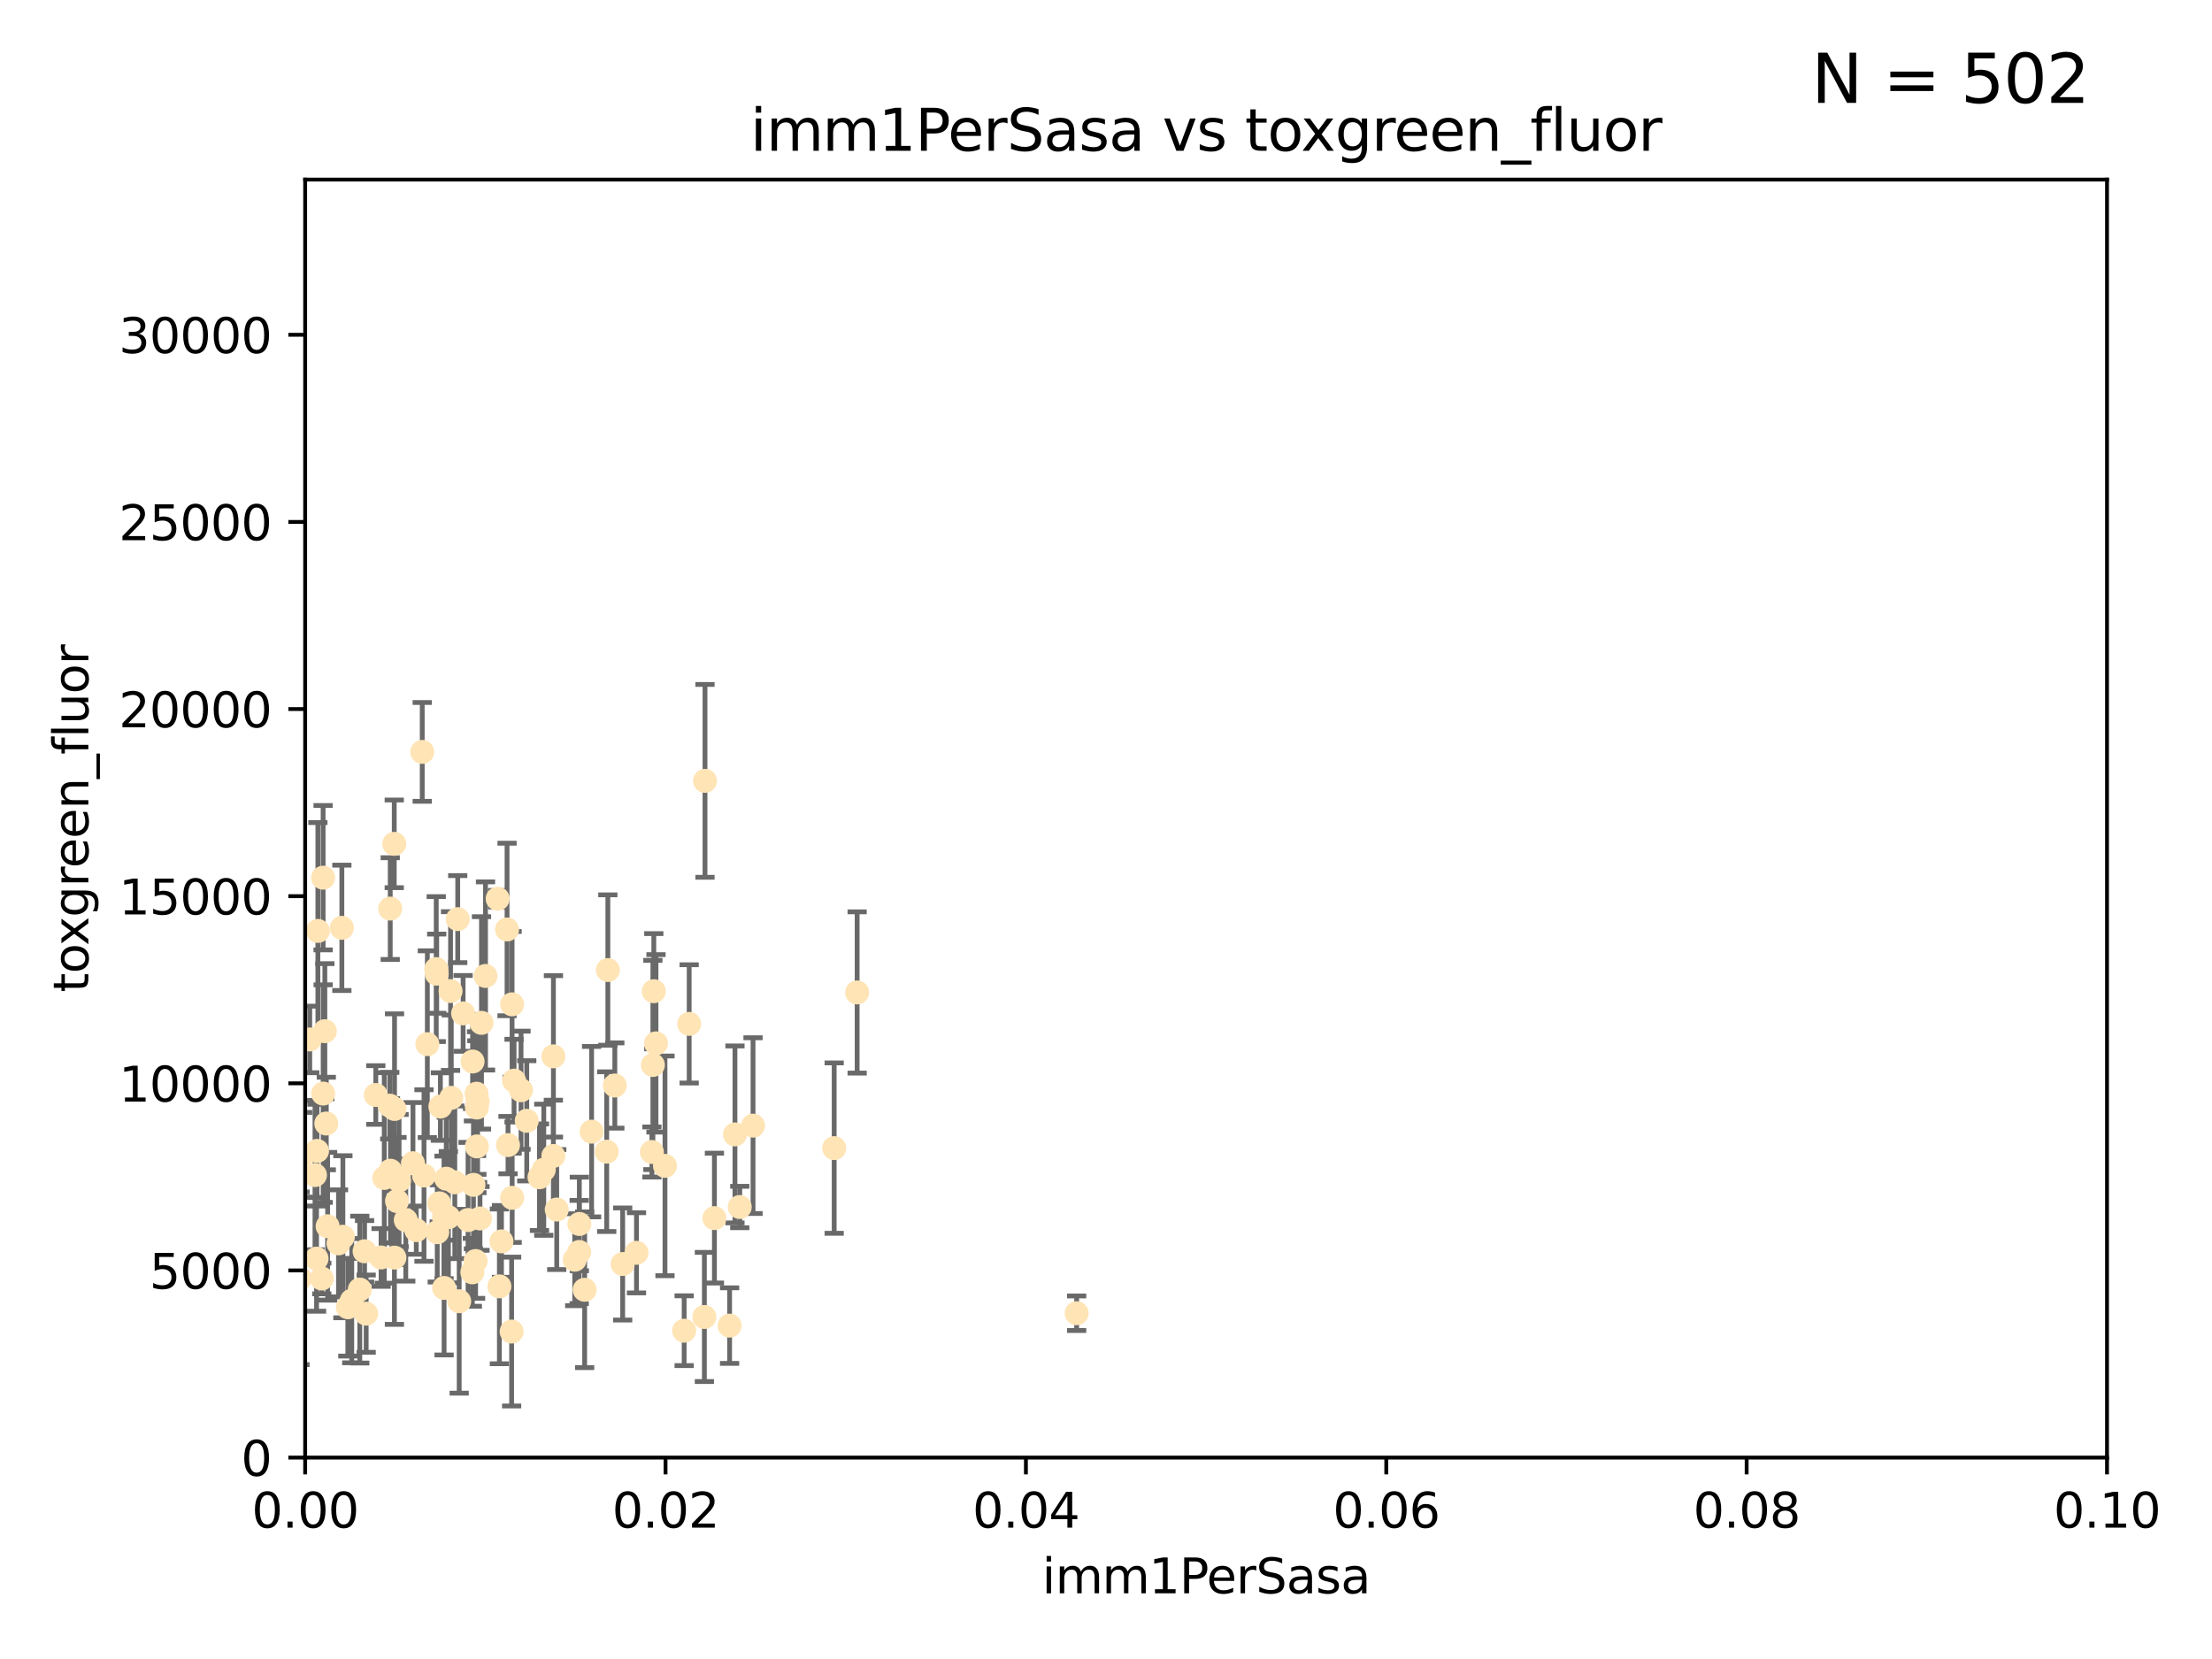 <?xml version="1.0" encoding="utf-8" standalone="no"?>
<!DOCTYPE svg PUBLIC "-//W3C//DTD SVG 1.1//EN"
  "http://www.w3.org/Graphics/SVG/1.1/DTD/svg11.dtd">
<svg xmlns:xlink="http://www.w3.org/1999/xlink" width="460.8pt" height="345.6pt" viewBox="0 0 460.8 345.6" xmlns="http://www.w3.org/2000/svg" version="1.1">
 <defs>
  <style type="text/css">*{stroke-linejoin: round; stroke-linecap: butt}</style>
 </defs>
 <g id="figure_1">
  <g id="patch_1">
   <path d="M 0 345.6 
L 460.8 345.6 
L 460.8 0 
L 0 0 
z
" style="fill: #ffffff"/>
  </g>
  <g id="axes_1">
   <g id="patch_2">
    <path d="M 63.571 303.64 
L 438.93 303.64 
L 438.93 37.411 
L 63.571 37.411 
z
" style="fill: #ffffff"/>
   </g>
   <g id="PathCollection_1">
    <defs>
     <path id="m7ef68d13c6" d="M 0 1.118 
C 0.297 1.118 0.581 1 0.791 0.791 
C 1 0.581 1.118 0.297 1.118 0 
C 1.118 -0.297 1 -0.581 0.791 -0.791 
C 0.581 -1 0.297 -1.118 0 -1.118 
C -0.297 -1.118 -0.581 -1 -0.791 -0.791 
C -1 -0.581 -1.118 -0.297 -1.118 0 
C -1.118 0.297 -1 0.581 -0.791 0.791 
C -0.581 1 -0.297 1.118 0 1.118 
z
" style="stroke: #ffe4b5"/>
    </defs>
    <g clip-path="url(#pe44dea7eb2)">
     <use xlink:href="#m7ef68d13c6" x="52.811" y="226.76" style="fill: #ffe4b5; stroke: #ffe4b5"/>
     <use xlink:href="#m7ef68d13c6" x="64.527" y="216.536" style="fill: #ffe4b5; stroke: #ffe4b5"/>
     <use xlink:href="#m7ef68d13c6" x="78.287" y="228.111" style="fill: #ffe4b5; stroke: #ffe4b5"/>
     <use xlink:href="#m7ef68d13c6" x="48.7" y="244.769" style="fill: #ffe4b5; stroke: #ffe4b5"/>
     <use xlink:href="#m7ef68d13c6" x="67.973" y="234.05" style="fill: #ffe4b5; stroke: #ffe4b5"/>
     <use xlink:href="#m7ef68d13c6" x="67.673" y="214.817" style="fill: #ffe4b5; stroke: #ffe4b5"/>
     <use xlink:href="#m7ef68d13c6" x="82.187" y="231.017" style="fill: #ffe4b5; stroke: #ffe4b5"/>
     <use xlink:href="#m7ef68d13c6" x="57.225" y="181.678" style="fill: #ffe4b5; stroke: #ffe4b5"/>
     <use xlink:href="#m7ef68d13c6" x="57.635" y="237.027" style="fill: #ffe4b5; stroke: #ffe4b5"/>
     <use xlink:href="#m7ef68d13c6" x="90.877" y="201.88" style="fill: #ffe4b5; stroke: #ffe4b5"/>
     <use xlink:href="#m7ef68d13c6" x="99.491" y="229.412" style="fill: #ffe4b5; stroke: #ffe4b5"/>
     <use xlink:href="#m7ef68d13c6" x="59.235" y="212.178" style="fill: #ffe4b5; stroke: #ffe4b5"/>
     <use xlink:href="#m7ef68d13c6" x="62.506" y="266.293" style="fill: #ffe4b5; stroke: #ffe4b5"/>
     <use xlink:href="#m7ef68d13c6" x="72.462" y="272.322" style="fill: #ffe4b5; stroke: #ffe4b5"/>
     <use xlink:href="#m7ef68d13c6" x="97.503" y="254.155" style="fill: #ffe4b5; stroke: #ffe4b5"/>
     <use xlink:href="#m7ef68d13c6" x="51.91" y="239.982" style="fill: #ffe4b5; stroke: #ffe4b5"/>
     <use xlink:href="#m7ef68d13c6" x="71.217" y="193.285" style="fill: #ffe4b5; stroke: #ffe4b5"/>
     <use xlink:href="#m7ef68d13c6" x="67.31" y="182.839" style="fill: #ffe4b5; stroke: #ffe4b5"/>
     <use xlink:href="#m7ef68d13c6" x="66.044" y="239.753" style="fill: #ffe4b5; stroke: #ffe4b5"/>
     <use xlink:href="#m7ef68d13c6" x="71.431" y="257.637" style="fill: #ffe4b5; stroke: #ffe4b5"/>
     <use xlink:href="#m7ef68d13c6" x="44.252" y="259.605" style="fill: #ffe4b5; stroke: #ffe4b5"/>
     <use xlink:href="#m7ef68d13c6" x="52.216" y="253.6" style="fill: #ffe4b5; stroke: #ffe4b5"/>
     <use xlink:href="#m7ef68d13c6" x="56.513" y="235.57" style="fill: #ffe4b5; stroke: #ffe4b5"/>
     <use xlink:href="#m7ef68d13c6" x="60.04" y="265.126" style="fill: #ffe4b5; stroke: #ffe4b5"/>
     <use xlink:href="#m7ef68d13c6" x="68.248" y="255.451" style="fill: #ffe4b5; stroke: #ffe4b5"/>
     <use xlink:href="#m7ef68d13c6" x="106.693" y="249.525" style="fill: #ffe4b5; stroke: #ffe4b5"/>
     <use xlink:href="#m7ef68d13c6" x="84.532" y="254.168" style="fill: #ffe4b5; stroke: #ffe4b5"/>
     <use xlink:href="#m7ef68d13c6" x="56.251" y="183.646" style="fill: #ffe4b5; stroke: #ffe4b5"/>
     <use xlink:href="#m7ef68d13c6" x="81.293" y="189.278" style="fill: #ffe4b5; stroke: #ffe4b5"/>
     <use xlink:href="#m7ef68d13c6" x="83.136" y="245.935" style="fill: #ffe4b5; stroke: #ffe4b5"/>
     <use xlink:href="#m7ef68d13c6" x="90.975" y="202.832" style="fill: #ffe4b5; stroke: #ffe4b5"/>
     <use xlink:href="#m7ef68d13c6" x="51.575" y="225.853" style="fill: #ffe4b5; stroke: #ffe4b5"/>
     <use xlink:href="#m7ef68d13c6" x="94.008" y="228.7" style="fill: #ffe4b5; stroke: #ffe4b5"/>
     <use xlink:href="#m7ef68d13c6" x="61.178" y="226.335" style="fill: #ffe4b5; stroke: #ffe4b5"/>
     <use xlink:href="#m7ef68d13c6" x="60.499" y="220.748" style="fill: #ffe4b5; stroke: #ffe4b5"/>
     <use xlink:href="#m7ef68d13c6" x="52.509" y="245.292" style="fill: #ffe4b5; stroke: #ffe4b5"/>
     <use xlink:href="#m7ef68d13c6" x="48.354" y="245.681" style="fill: #ffe4b5; stroke: #ffe4b5"/>
     <use xlink:href="#m7ef68d13c6" x="57.992" y="231.922" style="fill: #ffe4b5; stroke: #ffe4b5"/>
     <use xlink:href="#m7ef68d13c6" x="60.757" y="198.916" style="fill: #ffe4b5; stroke: #ffe4b5"/>
     <use xlink:href="#m7ef68d13c6" x="101.141" y="203.309" style="fill: #ffe4b5; stroke: #ffe4b5"/>
     <use xlink:href="#m7ef68d13c6" x="52.413" y="262.659" style="fill: #ffe4b5; stroke: #ffe4b5"/>
     <use xlink:href="#m7ef68d13c6" x="92.496" y="253.603" style="fill: #ffe4b5; stroke: #ffe4b5"/>
     <use xlink:href="#m7ef68d13c6" x="48.644" y="250.173" style="fill: #ffe4b5; stroke: #ffe4b5"/>
     <use xlink:href="#m7ef68d13c6" x="58.586" y="248.241" style="fill: #ffe4b5; stroke: #ffe4b5"/>
     <use xlink:href="#m7ef68d13c6" x="46.339" y="221.533" style="fill: #ffe4b5; stroke: #ffe4b5"/>
     <use xlink:href="#m7ef68d13c6" x="80.052" y="245.382" style="fill: #ffe4b5; stroke: #ffe4b5"/>
     <use xlink:href="#m7ef68d13c6" x="115.275" y="240.809" style="fill: #ffe4b5; stroke: #ffe4b5"/>
     <use xlink:href="#m7ef68d13c6" x="81.337" y="243.885" style="fill: #ffe4b5; stroke: #ffe4b5"/>
     <use xlink:href="#m7ef68d13c6" x="86.721" y="256.268" style="fill: #ffe4b5; stroke: #ffe4b5"/>
     <use xlink:href="#m7ef68d13c6" x="50.375" y="258.147" style="fill: #ffe4b5; stroke: #ffe4b5"/>
     <use xlink:href="#m7ef68d13c6" x="67.038" y="266.337" style="fill: #ffe4b5; stroke: #ffe4b5"/>
     <use xlink:href="#m7ef68d13c6" x="105.827" y="238.542" style="fill: #ffe4b5; stroke: #ffe4b5"/>
     <use xlink:href="#m7ef68d13c6" x="87.959" y="156.636" style="fill: #ffe4b5; stroke: #ffe4b5"/>
     <use xlink:href="#m7ef68d13c6" x="89.023" y="217.517" style="fill: #ffe4b5; stroke: #ffe4b5"/>
     <use xlink:href="#m7ef68d13c6" x="63.049" y="240.56" style="fill: #ffe4b5; stroke: #ffe4b5"/>
     <use xlink:href="#m7ef68d13c6" x="82.702" y="250.198" style="fill: #ffe4b5; stroke: #ffe4b5"/>
     <use xlink:href="#m7ef68d13c6" x="54.243" y="265.765" style="fill: #ffe4b5; stroke: #ffe4b5"/>
     <use xlink:href="#m7ef68d13c6" x="56.319" y="280.604" style="fill: #ffe4b5; stroke: #ffe4b5"/>
     <use xlink:href="#m7ef68d13c6" x="60.187" y="240.015" style="fill: #ffe4b5; stroke: #ffe4b5"/>
     <use xlink:href="#m7ef68d13c6" x="38.993" y="263.441" style="fill: #ffe4b5; stroke: #ffe4b5"/>
     <use xlink:href="#m7ef68d13c6" x="82.129" y="175.786" style="fill: #ffe4b5; stroke: #ffe4b5"/>
     <use xlink:href="#m7ef68d13c6" x="86.029" y="242.322" style="fill: #ffe4b5; stroke: #ffe4b5"/>
     <use xlink:href="#m7ef68d13c6" x="81.192" y="230.33" style="fill: #ffe4b5; stroke: #ffe4b5"/>
     <use xlink:href="#m7ef68d13c6" x="61.105" y="259.103" style="fill: #ffe4b5; stroke: #ffe4b5"/>
     <use xlink:href="#m7ef68d13c6" x="88.325" y="244.88" style="fill: #ffe4b5; stroke: #ffe4b5"/>
     <use xlink:href="#m7ef68d13c6" x="128.077" y="226.132" style="fill: #ffe4b5; stroke: #ffe4b5"/>
     <use xlink:href="#m7ef68d13c6" x="103.668" y="187.222" style="fill: #ffe4b5; stroke: #ffe4b5"/>
     <use xlink:href="#m7ef68d13c6" x="115.289" y="220.056" style="fill: #ffe4b5; stroke: #ffe4b5"/>
     <use xlink:href="#m7ef68d13c6" x="98.448" y="221.132" style="fill: #ffe4b5; stroke: #ffe4b5"/>
     <use xlink:href="#m7ef68d13c6" x="106.582" y="277.386" style="fill: #ffe4b5; stroke: #ffe4b5"/>
     <use xlink:href="#m7ef68d13c6" x="91.744" y="230.52" style="fill: #ffe4b5; stroke: #ffe4b5"/>
     <use xlink:href="#m7ef68d13c6" x="100.303" y="213.083" style="fill: #ffe4b5; stroke: #ffe4b5"/>
     <use xlink:href="#m7ef68d13c6" x="95.659" y="271.074" style="fill: #ffe4b5; stroke: #ffe4b5"/>
     <use xlink:href="#m7ef68d13c6" x="70.515" y="259.016" style="fill: #ffe4b5; stroke: #ffe4b5"/>
     <use xlink:href="#m7ef68d13c6" x="73.276" y="270.951" style="fill: #ffe4b5; stroke: #ffe4b5"/>
     <use xlink:href="#m7ef68d13c6" x="65.618" y="244.786" style="fill: #ffe4b5; stroke: #ffe4b5"/>
     <use xlink:href="#m7ef68d13c6" x="92.965" y="245.545" style="fill: #ffe4b5; stroke: #ffe4b5"/>
     <use xlink:href="#m7ef68d13c6" x="91.085" y="256.689" style="fill: #ffe4b5; stroke: #ffe4b5"/>
     <use xlink:href="#m7ef68d13c6" x="75.949" y="260.664" style="fill: #ffe4b5; stroke: #ffe4b5"/>
     <use xlink:href="#m7ef68d13c6" x="129.712" y="263.316" style="fill: #ffe4b5; stroke: #ffe4b5"/>
     <use xlink:href="#m7ef68d13c6" x="96.474" y="211.111" style="fill: #ffe4b5; stroke: #ffe4b5"/>
     <use xlink:href="#m7ef68d13c6" x="61.162" y="236.934" style="fill: #ffe4b5; stroke: #ffe4b5"/>
     <use xlink:href="#m7ef68d13c6" x="67.322" y="227.815" style="fill: #ffe4b5; stroke: #ffe4b5"/>
     <use xlink:href="#m7ef68d13c6" x="99.991" y="253.828" style="fill: #ffe4b5; stroke: #ffe4b5"/>
     <use xlink:href="#m7ef68d13c6" x="107.089" y="225.117" style="fill: #ffe4b5; stroke: #ffe4b5"/>
     <use xlink:href="#m7ef68d13c6" x="74.95" y="268.649" style="fill: #ffe4b5; stroke: #ffe4b5"/>
     <use xlink:href="#m7ef68d13c6" x="99.275" y="227.838" style="fill: #ffe4b5; stroke: #ffe4b5"/>
     <use xlink:href="#m7ef68d13c6" x="65.944" y="262.194" style="fill: #ffe4b5; stroke: #ffe4b5"/>
     <use xlink:href="#m7ef68d13c6" x="136.008" y="221.853" style="fill: #ffe4b5; stroke: #ffe4b5"/>
     <use xlink:href="#m7ef68d13c6" x="93.857" y="206.457" style="fill: #ffe4b5; stroke: #ffe4b5"/>
     <use xlink:href="#m7ef68d13c6" x="79.383" y="261.955" style="fill: #ffe4b5; stroke: #ffe4b5"/>
     <use xlink:href="#m7ef68d13c6" x="76.28" y="273.662" style="fill: #ffe4b5; stroke: #ffe4b5"/>
     <use xlink:href="#m7ef68d13c6" x="99.074" y="262.694" style="fill: #ffe4b5; stroke: #ffe4b5"/>
     <use xlink:href="#m7ef68d13c6" x="105.627" y="193.623" style="fill: #ffe4b5; stroke: #ffe4b5"/>
     <use xlink:href="#m7ef68d13c6" x="98.629" y="246.826" style="fill: #ffe4b5; stroke: #ffe4b5"/>
     <use xlink:href="#m7ef68d13c6" x="95.352" y="191.469" style="fill: #ffe4b5; stroke: #ffe4b5"/>
     <use xlink:href="#m7ef68d13c6" x="112.383" y="245.234" style="fill: #ffe4b5; stroke: #ffe4b5"/>
     <use xlink:href="#m7ef68d13c6" x="82.162" y="261.986" style="fill: #ffe4b5; stroke: #ffe4b5"/>
     <use xlink:href="#m7ef68d13c6" x="66.219" y="193.93" style="fill: #ffe4b5; stroke: #ffe4b5"/>
     <use xlink:href="#m7ef68d13c6" x="106.676" y="209.222" style="fill: #ffe4b5; stroke: #ffe4b5"/>
     <use xlink:href="#m7ef68d13c6" x="123.24" y="235.746" style="fill: #ffe4b5; stroke: #ffe4b5"/>
     <use xlink:href="#m7ef68d13c6" x="120.653" y="260.815" style="fill: #ffe4b5; stroke: #ffe4b5"/>
     <use xlink:href="#m7ef68d13c6" x="98.399" y="265.045" style="fill: #ffe4b5; stroke: #ffe4b5"/>
     <use xlink:href="#m7ef68d13c6" x="108.539" y="227.117" style="fill: #ffe4b5; stroke: #ffe4b5"/>
     <use xlink:href="#m7ef68d13c6" x="113.28" y="243.672" style="fill: #ffe4b5; stroke: #ffe4b5"/>
     <use xlink:href="#m7ef68d13c6" x="121.793" y="268.684" style="fill: #ffe4b5; stroke: #ffe4b5"/>
     <use xlink:href="#m7ef68d13c6" x="94.744" y="246.295" style="fill: #ffe4b5; stroke: #ffe4b5"/>
     <use xlink:href="#m7ef68d13c6" x="99.34" y="230.72" style="fill: #ffe4b5; stroke: #ffe4b5"/>
     <use xlink:href="#m7ef68d13c6" x="92.512" y="268.302" style="fill: #ffe4b5; stroke: #ffe4b5"/>
     <use xlink:href="#m7ef68d13c6" x="126.388" y="239.911" style="fill: #ffe4b5; stroke: #ffe4b5"/>
     <use xlink:href="#m7ef68d13c6" x="119.725" y="262.419" style="fill: #ffe4b5; stroke: #ffe4b5"/>
     <use xlink:href="#m7ef68d13c6" x="136.656" y="217.353" style="fill: #ffe4b5; stroke: #ffe4b5"/>
     <use xlink:href="#m7ef68d13c6" x="104.465" y="258.605" style="fill: #ffe4b5; stroke: #ffe4b5"/>
     <use xlink:href="#m7ef68d13c6" x="148.828" y="253.753" style="fill: #ffe4b5; stroke: #ffe4b5"/>
     <use xlink:href="#m7ef68d13c6" x="143.568" y="213.294" style="fill: #ffe4b5; stroke: #ffe4b5"/>
     <use xlink:href="#m7ef68d13c6" x="146.863" y="162.668" style="fill: #ffe4b5; stroke: #ffe4b5"/>
     <use xlink:href="#m7ef68d13c6" x="120.687" y="254.975" style="fill: #ffe4b5; stroke: #ffe4b5"/>
     <use xlink:href="#m7ef68d13c6" x="132.594" y="260.985" style="fill: #ffe4b5; stroke: #ffe4b5"/>
     <use xlink:href="#m7ef68d13c6" x="115.978" y="251.971" style="fill: #ffe4b5; stroke: #ffe4b5"/>
     <use xlink:href="#m7ef68d13c6" x="126.627" y="202.077" style="fill: #ffe4b5; stroke: #ffe4b5"/>
     <use xlink:href="#m7ef68d13c6" x="99.35" y="238.818" style="fill: #ffe4b5; stroke: #ffe4b5"/>
     <use xlink:href="#m7ef68d13c6" x="47.299" y="276.739" style="fill: #ffe4b5; stroke: #ffe4b5"/>
     <use xlink:href="#m7ef68d13c6" x="93.406" y="253.562" style="fill: #ffe4b5; stroke: #ffe4b5"/>
     <use xlink:href="#m7ef68d13c6" x="146.736" y="274.347" style="fill: #ffe4b5; stroke: #ffe4b5"/>
     <use xlink:href="#m7ef68d13c6" x="104.031" y="267.976" style="fill: #ffe4b5; stroke: #ffe4b5"/>
     <use xlink:href="#m7ef68d13c6" x="142.522" y="277.211" style="fill: #ffe4b5; stroke: #ffe4b5"/>
     <use xlink:href="#m7ef68d13c6" x="154.107" y="251.441" style="fill: #ffe4b5; stroke: #ffe4b5"/>
     <use xlink:href="#m7ef68d13c6" x="136.2" y="206.49" style="fill: #ffe4b5; stroke: #ffe4b5"/>
     <use xlink:href="#m7ef68d13c6" x="109.731" y="233.485" style="fill: #ffe4b5; stroke: #ffe4b5"/>
     <use xlink:href="#m7ef68d13c6" x="91.502" y="250.681" style="fill: #ffe4b5; stroke: #ffe4b5"/>
     <use xlink:href="#m7ef68d13c6" x="135.802" y="239.983" style="fill: #ffe4b5; stroke: #ffe4b5"/>
     <use xlink:href="#m7ef68d13c6" x="151.99" y="276.151" style="fill: #ffe4b5; stroke: #ffe4b5"/>
     <use xlink:href="#m7ef68d13c6" x="178.558" y="206.748" style="fill: #ffe4b5; stroke: #ffe4b5"/>
     <use xlink:href="#m7ef68d13c6" x="138.528" y="242.868" style="fill: #ffe4b5; stroke: #ffe4b5"/>
     <use xlink:href="#m7ef68d13c6" x="153.106" y="236.321" style="fill: #ffe4b5; stroke: #ffe4b5"/>
     <use xlink:href="#m7ef68d13c6" x="173.776" y="239.171" style="fill: #ffe4b5; stroke: #ffe4b5"/>
     <use xlink:href="#m7ef68d13c6" x="156.87" y="234.488" style="fill: #ffe4b5; stroke: #ffe4b5"/>
     <use xlink:href="#m7ef68d13c6" x="224.289" y="273.573" style="fill: #ffe4b5; stroke: #ffe4b5"/>
    </g>
   </g>
   <g id="matplotlib.axis_1">
    <g id="xtick_1">
     <g id="line2d_1">
      <defs>
       <path id="m6e99a29a9e" d="M 0 0 
L 0 3.5 
" style="stroke: #000000; stroke-width: 0.8"/>
      </defs>
      <g>
       <use xlink:href="#m6e99a29a9e" x="63.571" y="303.64" style="stroke: #000000; stroke-width: 0.8"/>
      </g>
     </g>
     <g id="text_1">
      <!-- 0.00 -->
      <g transform="translate(52.438 318.238)scale(0.1 -0.1)">
       <defs>
        <path id="DejaVuSans-30" d="M 2034 4250 
Q 1547 4250 1301 3770 
Q 1056 3291 1056 2328 
Q 1056 1369 1301 889 
Q 1547 409 2034 409 
Q 2525 409 2770 889 
Q 3016 1369 3016 2328 
Q 3016 3291 2770 3770 
Q 2525 4250 2034 4250 
z
M 2034 4750 
Q 2819 4750 3233 4129 
Q 3647 3509 3647 2328 
Q 3647 1150 3233 529 
Q 2819 -91 2034 -91 
Q 1250 -91 836 529 
Q 422 1150 422 2328 
Q 422 3509 836 4129 
Q 1250 4750 2034 4750 
z
" transform="scale(0.016)"/>
        <path id="DejaVuSans-2e" d="M 684 794 
L 1344 794 
L 1344 0 
L 684 0 
L 684 794 
z
" transform="scale(0.016)"/>
       </defs>
       <use xlink:href="#DejaVuSans-30"/>
       <use xlink:href="#DejaVuSans-2e" x="63.623"/>
       <use xlink:href="#DejaVuSans-30" x="95.41"/>
       <use xlink:href="#DejaVuSans-30" x="159.033"/>
      </g>
     </g>
    </g>
    <g id="xtick_2">
     <g id="line2d_2">
      <g>
       <use xlink:href="#m6e99a29a9e" x="138.643" y="303.64" style="stroke: #000000; stroke-width: 0.8"/>
      </g>
     </g>
     <g id="text_2">
      <!-- 0.02 -->
      <g transform="translate(127.51 318.238)scale(0.1 -0.1)">
       <defs>
        <path id="DejaVuSans-32" d="M 1228 531 
L 3431 531 
L 3431 0 
L 469 0 
L 469 531 
Q 828 903 1448 1529 
Q 2069 2156 2228 2338 
Q 2531 2678 2651 2914 
Q 2772 3150 2772 3378 
Q 2772 3750 2511 3984 
Q 2250 4219 1831 4219 
Q 1534 4219 1204 4116 
Q 875 4013 500 3803 
L 500 4441 
Q 881 4594 1212 4672 
Q 1544 4750 1819 4750 
Q 2544 4750 2975 4387 
Q 3406 4025 3406 3419 
Q 3406 3131 3298 2873 
Q 3191 2616 2906 2266 
Q 2828 2175 2409 1742 
Q 1991 1309 1228 531 
z
" transform="scale(0.016)"/>
       </defs>
       <use xlink:href="#DejaVuSans-30"/>
       <use xlink:href="#DejaVuSans-2e" x="63.623"/>
       <use xlink:href="#DejaVuSans-30" x="95.41"/>
       <use xlink:href="#DejaVuSans-32" x="159.033"/>
      </g>
     </g>
    </g>
    <g id="xtick_3">
     <g id="line2d_3">
      <g>
       <use xlink:href="#m6e99a29a9e" x="213.715" y="303.64" style="stroke: #000000; stroke-width: 0.8"/>
      </g>
     </g>
     <g id="text_3">
      <!-- 0.04 -->
      <g transform="translate(202.582 318.238)scale(0.1 -0.1)">
       <defs>
        <path id="DejaVuSans-34" d="M 2419 4116 
L 825 1625 
L 2419 1625 
L 2419 4116 
z
M 2253 4666 
L 3047 4666 
L 3047 1625 
L 3713 1625 
L 3713 1100 
L 3047 1100 
L 3047 0 
L 2419 0 
L 2419 1100 
L 313 1100 
L 313 1709 
L 2253 4666 
z
" transform="scale(0.016)"/>
       </defs>
       <use xlink:href="#DejaVuSans-30"/>
       <use xlink:href="#DejaVuSans-2e" x="63.623"/>
       <use xlink:href="#DejaVuSans-30" x="95.41"/>
       <use xlink:href="#DejaVuSans-34" x="159.033"/>
      </g>
     </g>
    </g>
    <g id="xtick_4">
     <g id="line2d_4">
      <g>
       <use xlink:href="#m6e99a29a9e" x="288.786" y="303.64" style="stroke: #000000; stroke-width: 0.8"/>
      </g>
     </g>
     <g id="text_4">
      <!-- 0.06 -->
      <g transform="translate(277.654 318.238)scale(0.1 -0.1)">
       <defs>
        <path id="DejaVuSans-36" d="M 2113 2584 
Q 1688 2584 1439 2293 
Q 1191 2003 1191 1497 
Q 1191 994 1439 701 
Q 1688 409 2113 409 
Q 2538 409 2786 701 
Q 3034 994 3034 1497 
Q 3034 2003 2786 2293 
Q 2538 2584 2113 2584 
z
M 3366 4563 
L 3366 3988 
Q 3128 4100 2886 4159 
Q 2644 4219 2406 4219 
Q 1781 4219 1451 3797 
Q 1122 3375 1075 2522 
Q 1259 2794 1537 2939 
Q 1816 3084 2150 3084 
Q 2853 3084 3261 2657 
Q 3669 2231 3669 1497 
Q 3669 778 3244 343 
Q 2819 -91 2113 -91 
Q 1303 -91 875 529 
Q 447 1150 447 2328 
Q 447 3434 972 4092 
Q 1497 4750 2381 4750 
Q 2619 4750 2861 4703 
Q 3103 4656 3366 4563 
z
" transform="scale(0.016)"/>
       </defs>
       <use xlink:href="#DejaVuSans-30"/>
       <use xlink:href="#DejaVuSans-2e" x="63.623"/>
       <use xlink:href="#DejaVuSans-30" x="95.41"/>
       <use xlink:href="#DejaVuSans-36" x="159.033"/>
      </g>
     </g>
    </g>
    <g id="xtick_5">
     <g id="line2d_5">
      <g>
       <use xlink:href="#m6e99a29a9e" x="363.858" y="303.64" style="stroke: #000000; stroke-width: 0.8"/>
      </g>
     </g>
     <g id="text_5">
      <!-- 0.08 -->
      <g transform="translate(352.725 318.238)scale(0.1 -0.1)">
       <defs>
        <path id="DejaVuSans-38" d="M 2034 2216 
Q 1584 2216 1326 1975 
Q 1069 1734 1069 1313 
Q 1069 891 1326 650 
Q 1584 409 2034 409 
Q 2484 409 2743 651 
Q 3003 894 3003 1313 
Q 3003 1734 2745 1975 
Q 2488 2216 2034 2216 
z
M 1403 2484 
Q 997 2584 770 2862 
Q 544 3141 544 3541 
Q 544 4100 942 4425 
Q 1341 4750 2034 4750 
Q 2731 4750 3128 4425 
Q 3525 4100 3525 3541 
Q 3525 3141 3298 2862 
Q 3072 2584 2669 2484 
Q 3125 2378 3379 2068 
Q 3634 1759 3634 1313 
Q 3634 634 3220 271 
Q 2806 -91 2034 -91 
Q 1263 -91 848 271 
Q 434 634 434 1313 
Q 434 1759 690 2068 
Q 947 2378 1403 2484 
z
M 1172 3481 
Q 1172 3119 1398 2916 
Q 1625 2713 2034 2713 
Q 2441 2713 2670 2916 
Q 2900 3119 2900 3481 
Q 2900 3844 2670 4047 
Q 2441 4250 2034 4250 
Q 1625 4250 1398 4047 
Q 1172 3844 1172 3481 
z
" transform="scale(0.016)"/>
       </defs>
       <use xlink:href="#DejaVuSans-30"/>
       <use xlink:href="#DejaVuSans-2e" x="63.623"/>
       <use xlink:href="#DejaVuSans-30" x="95.41"/>
       <use xlink:href="#DejaVuSans-38" x="159.033"/>
      </g>
     </g>
    </g>
    <g id="xtick_6">
     <g id="line2d_6">
      <g>
       <use xlink:href="#m6e99a29a9e" x="438.93" y="303.64" style="stroke: #000000; stroke-width: 0.8"/>
      </g>
     </g>
     <g id="text_6">
      <!-- 0.10 -->
      <g transform="translate(427.797 318.238)scale(0.1 -0.1)">
       <defs>
        <path id="DejaVuSans-31" d="M 794 531 
L 1825 531 
L 1825 4091 
L 703 3866 
L 703 4441 
L 1819 4666 
L 2450 4666 
L 2450 531 
L 3481 531 
L 3481 0 
L 794 0 
L 794 531 
z
" transform="scale(0.016)"/>
       </defs>
       <use xlink:href="#DejaVuSans-30"/>
       <use xlink:href="#DejaVuSans-2e" x="63.623"/>
       <use xlink:href="#DejaVuSans-31" x="95.41"/>
       <use xlink:href="#DejaVuSans-30" x="159.033"/>
      </g>
     </g>
    </g>
    <g id="text_7">
     <!-- imm1PerSasa -->
     <g transform="translate(217.067 331.917)scale(0.1 -0.1)">
      <defs>
       <path id="DejaVuSans-69" d="M 603 3500 
L 1178 3500 
L 1178 0 
L 603 0 
L 603 3500 
z
M 603 4863 
L 1178 4863 
L 1178 4134 
L 603 4134 
L 603 4863 
z
" transform="scale(0.016)"/>
       <path id="DejaVuSans-6d" d="M 3328 2828 
Q 3544 3216 3844 3400 
Q 4144 3584 4550 3584 
Q 5097 3584 5394 3201 
Q 5691 2819 5691 2113 
L 5691 0 
L 5113 0 
L 5113 2094 
Q 5113 2597 4934 2840 
Q 4756 3084 4391 3084 
Q 3944 3084 3684 2787 
Q 3425 2491 3425 1978 
L 3425 0 
L 2847 0 
L 2847 2094 
Q 2847 2600 2669 2842 
Q 2491 3084 2119 3084 
Q 1678 3084 1418 2786 
Q 1159 2488 1159 1978 
L 1159 0 
L 581 0 
L 581 3500 
L 1159 3500 
L 1159 2956 
Q 1356 3278 1631 3431 
Q 1906 3584 2284 3584 
Q 2666 3584 2933 3390 
Q 3200 3197 3328 2828 
z
" transform="scale(0.016)"/>
       <path id="DejaVuSans-50" d="M 1259 4147 
L 1259 2394 
L 2053 2394 
Q 2494 2394 2734 2622 
Q 2975 2850 2975 3272 
Q 2975 3691 2734 3919 
Q 2494 4147 2053 4147 
L 1259 4147 
z
M 628 4666 
L 2053 4666 
Q 2838 4666 3239 4311 
Q 3641 3956 3641 3272 
Q 3641 2581 3239 2228 
Q 2838 1875 2053 1875 
L 1259 1875 
L 1259 0 
L 628 0 
L 628 4666 
z
" transform="scale(0.016)"/>
       <path id="DejaVuSans-65" d="M 3597 1894 
L 3597 1613 
L 953 1613 
Q 991 1019 1311 708 
Q 1631 397 2203 397 
Q 2534 397 2845 478 
Q 3156 559 3463 722 
L 3463 178 
Q 3153 47 2828 -22 
Q 2503 -91 2169 -91 
Q 1331 -91 842 396 
Q 353 884 353 1716 
Q 353 2575 817 3079 
Q 1281 3584 2069 3584 
Q 2775 3584 3186 3129 
Q 3597 2675 3597 1894 
z
M 3022 2063 
Q 3016 2534 2758 2815 
Q 2500 3097 2075 3097 
Q 1594 3097 1305 2825 
Q 1016 2553 972 2059 
L 3022 2063 
z
" transform="scale(0.016)"/>
       <path id="DejaVuSans-72" d="M 2631 2963 
Q 2534 3019 2420 3045 
Q 2306 3072 2169 3072 
Q 1681 3072 1420 2755 
Q 1159 2438 1159 1844 
L 1159 0 
L 581 0 
L 581 3500 
L 1159 3500 
L 1159 2956 
Q 1341 3275 1631 3429 
Q 1922 3584 2338 3584 
Q 2397 3584 2469 3576 
Q 2541 3569 2628 3553 
L 2631 2963 
z
" transform="scale(0.016)"/>
       <path id="DejaVuSans-53" d="M 3425 4513 
L 3425 3897 
Q 3066 4069 2747 4153 
Q 2428 4238 2131 4238 
Q 1616 4238 1336 4038 
Q 1056 3838 1056 3469 
Q 1056 3159 1242 3001 
Q 1428 2844 1947 2747 
L 2328 2669 
Q 3034 2534 3370 2195 
Q 3706 1856 3706 1288 
Q 3706 609 3251 259 
Q 2797 -91 1919 -91 
Q 1588 -91 1214 -16 
Q 841 59 441 206 
L 441 856 
Q 825 641 1194 531 
Q 1563 422 1919 422 
Q 2459 422 2753 634 
Q 3047 847 3047 1241 
Q 3047 1584 2836 1778 
Q 2625 1972 2144 2069 
L 1759 2144 
Q 1053 2284 737 2584 
Q 422 2884 422 3419 
Q 422 4038 858 4394 
Q 1294 4750 2059 4750 
Q 2388 4750 2728 4690 
Q 3069 4631 3425 4513 
z
" transform="scale(0.016)"/>
       <path id="DejaVuSans-61" d="M 2194 1759 
Q 1497 1759 1228 1600 
Q 959 1441 959 1056 
Q 959 750 1161 570 
Q 1363 391 1709 391 
Q 2188 391 2477 730 
Q 2766 1069 2766 1631 
L 2766 1759 
L 2194 1759 
z
M 3341 1997 
L 3341 0 
L 2766 0 
L 2766 531 
Q 2569 213 2275 61 
Q 1981 -91 1556 -91 
Q 1019 -91 701 211 
Q 384 513 384 1019 
Q 384 1609 779 1909 
Q 1175 2209 1959 2209 
L 2766 2209 
L 2766 2266 
Q 2766 2663 2505 2880 
Q 2244 3097 1772 3097 
Q 1472 3097 1187 3025 
Q 903 2953 641 2809 
L 641 3341 
Q 956 3463 1253 3523 
Q 1550 3584 1831 3584 
Q 2591 3584 2966 3190 
Q 3341 2797 3341 1997 
z
" transform="scale(0.016)"/>
       <path id="DejaVuSans-73" d="M 2834 3397 
L 2834 2853 
Q 2591 2978 2328 3040 
Q 2066 3103 1784 3103 
Q 1356 3103 1142 2972 
Q 928 2841 928 2578 
Q 928 2378 1081 2264 
Q 1234 2150 1697 2047 
L 1894 2003 
Q 2506 1872 2764 1633 
Q 3022 1394 3022 966 
Q 3022 478 2636 193 
Q 2250 -91 1575 -91 
Q 1294 -91 989 -36 
Q 684 19 347 128 
L 347 722 
Q 666 556 975 473 
Q 1284 391 1588 391 
Q 1994 391 2212 530 
Q 2431 669 2431 922 
Q 2431 1156 2273 1281 
Q 2116 1406 1581 1522 
L 1381 1569 
Q 847 1681 609 1914 
Q 372 2147 372 2553 
Q 372 3047 722 3315 
Q 1072 3584 1716 3584 
Q 2034 3584 2315 3537 
Q 2597 3491 2834 3397 
z
" transform="scale(0.016)"/>
      </defs>
      <use xlink:href="#DejaVuSans-69"/>
      <use xlink:href="#DejaVuSans-6d" x="27.783"/>
      <use xlink:href="#DejaVuSans-6d" x="125.195"/>
      <use xlink:href="#DejaVuSans-31" x="222.607"/>
      <use xlink:href="#DejaVuSans-50" x="286.23"/>
      <use xlink:href="#DejaVuSans-65" x="342.908"/>
      <use xlink:href="#DejaVuSans-72" x="404.432"/>
      <use xlink:href="#DejaVuSans-53" x="445.545"/>
      <use xlink:href="#DejaVuSans-61" x="509.021"/>
      <use xlink:href="#DejaVuSans-73" x="570.301"/>
      <use xlink:href="#DejaVuSans-61" x="622.4"/>
     </g>
    </g>
   </g>
   <g id="matplotlib.axis_2">
    <g id="ytick_1">
     <g id="line2d_7">
      <defs>
       <path id="medf500ea4c" d="M 0 0 
L -3.5 0 
" style="stroke: #000000; stroke-width: 0.8"/>
      </defs>
      <g>
       <use xlink:href="#medf500ea4c" x="63.571" y="303.64" style="stroke: #000000; stroke-width: 0.8"/>
      </g>
     </g>
     <g id="text_8">
      <!-- 0 -->
      <g transform="translate(50.209 307.439)scale(0.1 -0.1)">
       <use xlink:href="#DejaVuSans-30"/>
      </g>
     </g>
    </g>
    <g id="ytick_2">
     <g id="line2d_8">
      <g>
       <use xlink:href="#medf500ea4c" x="63.571" y="264.657" style="stroke: #000000; stroke-width: 0.8"/>
      </g>
     </g>
     <g id="text_9">
      <!-- 5000 -->
      <g transform="translate(31.121 268.457)scale(0.1 -0.1)">
       <defs>
        <path id="DejaVuSans-35" d="M 691 4666 
L 3169 4666 
L 3169 4134 
L 1269 4134 
L 1269 2991 
Q 1406 3038 1543 3061 
Q 1681 3084 1819 3084 
Q 2600 3084 3056 2656 
Q 3513 2228 3513 1497 
Q 3513 744 3044 326 
Q 2575 -91 1722 -91 
Q 1428 -91 1123 -41 
Q 819 9 494 109 
L 494 744 
Q 775 591 1075 516 
Q 1375 441 1709 441 
Q 2250 441 2565 725 
Q 2881 1009 2881 1497 
Q 2881 1984 2565 2268 
Q 2250 2553 1709 2553 
Q 1456 2553 1204 2497 
Q 953 2441 691 2322 
L 691 4666 
z
" transform="scale(0.016)"/>
       </defs>
       <use xlink:href="#DejaVuSans-35"/>
       <use xlink:href="#DejaVuSans-30" x="63.623"/>
       <use xlink:href="#DejaVuSans-30" x="127.246"/>
       <use xlink:href="#DejaVuSans-30" x="190.869"/>
      </g>
     </g>
    </g>
    <g id="ytick_3">
     <g id="line2d_9">
      <g>
       <use xlink:href="#medf500ea4c" x="63.571" y="225.675" style="stroke: #000000; stroke-width: 0.8"/>
      </g>
     </g>
     <g id="text_10">
      <!-- 10000 -->
      <g transform="translate(24.759 229.474)scale(0.1 -0.1)">
       <use xlink:href="#DejaVuSans-31"/>
       <use xlink:href="#DejaVuSans-30" x="63.623"/>
       <use xlink:href="#DejaVuSans-30" x="127.246"/>
       <use xlink:href="#DejaVuSans-30" x="190.869"/>
       <use xlink:href="#DejaVuSans-30" x="254.492"/>
      </g>
     </g>
    </g>
    <g id="ytick_4">
     <g id="line2d_10">
      <g>
       <use xlink:href="#medf500ea4c" x="63.571" y="186.692" style="stroke: #000000; stroke-width: 0.8"/>
      </g>
     </g>
     <g id="text_11">
      <!-- 15000 -->
      <g transform="translate(24.759 190.492)scale(0.1 -0.1)">
       <use xlink:href="#DejaVuSans-31"/>
       <use xlink:href="#DejaVuSans-35" x="63.623"/>
       <use xlink:href="#DejaVuSans-30" x="127.246"/>
       <use xlink:href="#DejaVuSans-30" x="190.869"/>
       <use xlink:href="#DejaVuSans-30" x="254.492"/>
      </g>
     </g>
    </g>
    <g id="ytick_5">
     <g id="line2d_11">
      <g>
       <use xlink:href="#medf500ea4c" x="63.571" y="147.71" style="stroke: #000000; stroke-width: 0.8"/>
      </g>
     </g>
     <g id="text_12">
      <!-- 20000 -->
      <g transform="translate(24.759 151.509)scale(0.1 -0.1)">
       <use xlink:href="#DejaVuSans-32"/>
       <use xlink:href="#DejaVuSans-30" x="63.623"/>
       <use xlink:href="#DejaVuSans-30" x="127.246"/>
       <use xlink:href="#DejaVuSans-30" x="190.869"/>
       <use xlink:href="#DejaVuSans-30" x="254.492"/>
      </g>
     </g>
    </g>
    <g id="ytick_6">
     <g id="line2d_12">
      <g>
       <use xlink:href="#medf500ea4c" x="63.571" y="108.727" style="stroke: #000000; stroke-width: 0.8"/>
      </g>
     </g>
     <g id="text_13">
      <!-- 25000 -->
      <g transform="translate(24.759 112.527)scale(0.1 -0.1)">
       <use xlink:href="#DejaVuSans-32"/>
       <use xlink:href="#DejaVuSans-35" x="63.623"/>
       <use xlink:href="#DejaVuSans-30" x="127.246"/>
       <use xlink:href="#DejaVuSans-30" x="190.869"/>
       <use xlink:href="#DejaVuSans-30" x="254.492"/>
      </g>
     </g>
    </g>
    <g id="ytick_7">
     <g id="line2d_13">
      <g>
       <use xlink:href="#medf500ea4c" x="63.571" y="69.745" style="stroke: #000000; stroke-width: 0.8"/>
      </g>
     </g>
     <g id="text_14">
      <!-- 30000 -->
      <g transform="translate(24.759 73.544)scale(0.1 -0.1)">
       <defs>
        <path id="DejaVuSans-33" d="M 2597 2516 
Q 3050 2419 3304 2112 
Q 3559 1806 3559 1356 
Q 3559 666 3084 287 
Q 2609 -91 1734 -91 
Q 1441 -91 1130 -33 
Q 819 25 488 141 
L 488 750 
Q 750 597 1062 519 
Q 1375 441 1716 441 
Q 2309 441 2620 675 
Q 2931 909 2931 1356 
Q 2931 1769 2642 2001 
Q 2353 2234 1838 2234 
L 1294 2234 
L 1294 2753 
L 1863 2753 
Q 2328 2753 2575 2939 
Q 2822 3125 2822 3475 
Q 2822 3834 2567 4026 
Q 2313 4219 1838 4219 
Q 1578 4219 1281 4162 
Q 984 4106 628 3988 
L 628 4550 
Q 988 4650 1302 4700 
Q 1616 4750 1894 4750 
Q 2613 4750 3031 4423 
Q 3450 4097 3450 3541 
Q 3450 3153 3228 2886 
Q 3006 2619 2597 2516 
z
" transform="scale(0.016)"/>
       </defs>
       <use xlink:href="#DejaVuSans-33"/>
       <use xlink:href="#DejaVuSans-30" x="63.623"/>
       <use xlink:href="#DejaVuSans-30" x="127.246"/>
       <use xlink:href="#DejaVuSans-30" x="190.869"/>
       <use xlink:href="#DejaVuSans-30" x="254.492"/>
      </g>
     </g>
    </g>
    <g id="text_15">
     <!-- toxgreen_fluor -->
     <g transform="translate(18.401 206.72)rotate(-90)scale(0.1 -0.1)">
      <defs>
       <path id="DejaVuSans-74" d="M 1172 4494 
L 1172 3500 
L 2356 3500 
L 2356 3053 
L 1172 3053 
L 1172 1153 
Q 1172 725 1289 603 
Q 1406 481 1766 481 
L 2356 481 
L 2356 0 
L 1766 0 
Q 1100 0 847 248 
Q 594 497 594 1153 
L 594 3053 
L 172 3053 
L 172 3500 
L 594 3500 
L 594 4494 
L 1172 4494 
z
" transform="scale(0.016)"/>
       <path id="DejaVuSans-6f" d="M 1959 3097 
Q 1497 3097 1228 2736 
Q 959 2375 959 1747 
Q 959 1119 1226 758 
Q 1494 397 1959 397 
Q 2419 397 2687 759 
Q 2956 1122 2956 1747 
Q 2956 2369 2687 2733 
Q 2419 3097 1959 3097 
z
M 1959 3584 
Q 2709 3584 3137 3096 
Q 3566 2609 3566 1747 
Q 3566 888 3137 398 
Q 2709 -91 1959 -91 
Q 1206 -91 779 398 
Q 353 888 353 1747 
Q 353 2609 779 3096 
Q 1206 3584 1959 3584 
z
" transform="scale(0.016)"/>
       <path id="DejaVuSans-78" d="M 3513 3500 
L 2247 1797 
L 3578 0 
L 2900 0 
L 1881 1375 
L 863 0 
L 184 0 
L 1544 1831 
L 300 3500 
L 978 3500 
L 1906 2253 
L 2834 3500 
L 3513 3500 
z
" transform="scale(0.016)"/>
       <path id="DejaVuSans-67" d="M 2906 1791 
Q 2906 2416 2648 2759 
Q 2391 3103 1925 3103 
Q 1463 3103 1205 2759 
Q 947 2416 947 1791 
Q 947 1169 1205 825 
Q 1463 481 1925 481 
Q 2391 481 2648 825 
Q 2906 1169 2906 1791 
z
M 3481 434 
Q 3481 -459 3084 -895 
Q 2688 -1331 1869 -1331 
Q 1566 -1331 1297 -1286 
Q 1028 -1241 775 -1147 
L 775 -588 
Q 1028 -725 1275 -790 
Q 1522 -856 1778 -856 
Q 2344 -856 2625 -561 
Q 2906 -266 2906 331 
L 2906 616 
Q 2728 306 2450 153 
Q 2172 0 1784 0 
Q 1141 0 747 490 
Q 353 981 353 1791 
Q 353 2603 747 3093 
Q 1141 3584 1784 3584 
Q 2172 3584 2450 3431 
Q 2728 3278 2906 2969 
L 2906 3500 
L 3481 3500 
L 3481 434 
z
" transform="scale(0.016)"/>
       <path id="DejaVuSans-6e" d="M 3513 2113 
L 3513 0 
L 2938 0 
L 2938 2094 
Q 2938 2591 2744 2837 
Q 2550 3084 2163 3084 
Q 1697 3084 1428 2787 
Q 1159 2491 1159 1978 
L 1159 0 
L 581 0 
L 581 3500 
L 1159 3500 
L 1159 2956 
Q 1366 3272 1645 3428 
Q 1925 3584 2291 3584 
Q 2894 3584 3203 3211 
Q 3513 2838 3513 2113 
z
" transform="scale(0.016)"/>
       <path id="DejaVuSans-5f" d="M 3263 -1063 
L 3263 -1509 
L -63 -1509 
L -63 -1063 
L 3263 -1063 
z
" transform="scale(0.016)"/>
       <path id="DejaVuSans-66" d="M 2375 4863 
L 2375 4384 
L 1825 4384 
Q 1516 4384 1395 4259 
Q 1275 4134 1275 3809 
L 1275 3500 
L 2222 3500 
L 2222 3053 
L 1275 3053 
L 1275 0 
L 697 0 
L 697 3053 
L 147 3053 
L 147 3500 
L 697 3500 
L 697 3744 
Q 697 4328 969 4595 
Q 1241 4863 1831 4863 
L 2375 4863 
z
" transform="scale(0.016)"/>
       <path id="DejaVuSans-6c" d="M 603 4863 
L 1178 4863 
L 1178 0 
L 603 0 
L 603 4863 
z
" transform="scale(0.016)"/>
       <path id="DejaVuSans-75" d="M 544 1381 
L 544 3500 
L 1119 3500 
L 1119 1403 
Q 1119 906 1312 657 
Q 1506 409 1894 409 
Q 2359 409 2629 706 
Q 2900 1003 2900 1516 
L 2900 3500 
L 3475 3500 
L 3475 0 
L 2900 0 
L 2900 538 
Q 2691 219 2414 64 
Q 2138 -91 1772 -91 
Q 1169 -91 856 284 
Q 544 659 544 1381 
z
M 1991 3584 
L 1991 3584 
z
" transform="scale(0.016)"/>
      </defs>
      <use xlink:href="#DejaVuSans-74"/>
      <use xlink:href="#DejaVuSans-6f" x="39.209"/>
      <use xlink:href="#DejaVuSans-78" x="97.266"/>
      <use xlink:href="#DejaVuSans-67" x="156.445"/>
      <use xlink:href="#DejaVuSans-72" x="219.922"/>
      <use xlink:href="#DejaVuSans-65" x="258.785"/>
      <use xlink:href="#DejaVuSans-65" x="320.309"/>
      <use xlink:href="#DejaVuSans-6e" x="381.832"/>
      <use xlink:href="#DejaVuSans-5f" x="445.211"/>
      <use xlink:href="#DejaVuSans-66" x="495.211"/>
      <use xlink:href="#DejaVuSans-6c" x="530.416"/>
      <use xlink:href="#DejaVuSans-75" x="558.199"/>
      <use xlink:href="#DejaVuSans-6f" x="621.578"/>
      <use xlink:href="#DejaVuSans-72" x="682.76"/>
     </g>
    </g>
   </g>
   <g id="LineCollection_1">
    <path d="M 52.811 242.584 
L 52.811 210.935 
" clip-path="url(#pe44dea7eb2)" style="fill: none; stroke: #696969"/>
    <path d="M 64.527 223.469 
L 64.527 209.604 
" clip-path="url(#pe44dea7eb2)" style="fill: none; stroke: #696969"/>
    <path d="M 78.287 234.219 
L 78.287 222.003 
" clip-path="url(#pe44dea7eb2)" style="fill: none; stroke: #696969"/>
    <path d="M 48.7 250.685 
L 48.7 238.853 
" clip-path="url(#pe44dea7eb2)" style="fill: none; stroke: #696969"/>
    <path d="M 67.973 243.689 
L 67.973 224.412 
" clip-path="url(#pe44dea7eb2)" style="fill: none; stroke: #696969"/>
    <path d="M 67.673 228.894 
L 67.673 200.74 
" clip-path="url(#pe44dea7eb2)" style="fill: none; stroke: #696969"/>
    <path d="M 82.187 250.833 
L 82.187 211.201 
" clip-path="url(#pe44dea7eb2)" style="fill: none; stroke: #696969"/>
    <path d="M 57.225 195.434 
L 57.225 167.921 
" clip-path="url(#pe44dea7eb2)" style="fill: none; stroke: #696969"/>
    <path d="M 57.635 248.024 
L 57.635 226.03 
" clip-path="url(#pe44dea7eb2)" style="fill: none; stroke: #696969"/>
    <path d="M 90.877 216.978 
L 90.877 186.782 
" clip-path="url(#pe44dea7eb2)" style="fill: none; stroke: #696969"/>
    <path d="M 99.491 246.337 
L 99.491 212.488 
" clip-path="url(#pe44dea7eb2)" style="fill: none; stroke: #696969"/>
    <path d="M 59.235 217.64 
L 59.235 206.717 
" clip-path="url(#pe44dea7eb2)" style="fill: none; stroke: #696969"/>
    <path d="M 62.506 284.276 
L 62.506 248.31 
" clip-path="url(#pe44dea7eb2)" style="fill: none; stroke: #696969"/>
    <path d="M 72.462 282.497 
L 72.462 262.146 
" clip-path="url(#pe44dea7eb2)" style="fill: none; stroke: #696969"/>
    <path d="M 97.503 270.328 
L 97.503 237.981 
" clip-path="url(#pe44dea7eb2)" style="fill: none; stroke: #696969"/>
    <path d="M 51.91 251.468 
L 51.91 228.497 
" clip-path="url(#pe44dea7eb2)" style="fill: none; stroke: #696969"/>
    <path d="M 71.217 206.34 
L 71.217 180.23 
" clip-path="url(#pe44dea7eb2)" style="fill: none; stroke: #696969"/>
    <path d="M 67.31 197.882 
L 67.31 167.796 
" clip-path="url(#pe44dea7eb2)" style="fill: none; stroke: #696969"/>
    <path d="M 66.044 249.466 
L 66.044 230.041 
" clip-path="url(#pe44dea7eb2)" style="fill: none; stroke: #696969"/>
    <path d="M 71.431 274.518 
L 71.431 240.757 
" clip-path="url(#pe44dea7eb2)" style="fill: none; stroke: #696969"/>
    <path d="M 44.252 272.84 
L 44.252 246.37 
" clip-path="url(#pe44dea7eb2)" style="fill: none; stroke: #696969"/>
    <path d="M 52.216 265.392 
L 52.216 241.809 
" clip-path="url(#pe44dea7eb2)" style="fill: none; stroke: #696969"/>
    <path d="M 56.513 246.748 
L 56.513 224.391 
" clip-path="url(#pe44dea7eb2)" style="fill: none; stroke: #696969"/>
    <path d="M 60.04 285.783 
L 60.04 244.468 
" clip-path="url(#pe44dea7eb2)" style="fill: none; stroke: #696969"/>
    <path d="M 68.248 270.841 
L 68.248 240.061 
" clip-path="url(#pe44dea7eb2)" style="fill: none; stroke: #696969"/>
    <path d="M 106.693 258.812 
L 106.693 240.237 
" clip-path="url(#pe44dea7eb2)" style="fill: none; stroke: #696969"/>
    <path d="M 84.532 266.875 
L 84.532 241.462 
" clip-path="url(#pe44dea7eb2)" style="fill: none; stroke: #696969"/>
    <path d="M 56.251 198.149 
L 56.251 169.142 
" clip-path="url(#pe44dea7eb2)" style="fill: none; stroke: #696969"/>
    <path d="M 81.293 199.876 
L 81.293 178.68 
" clip-path="url(#pe44dea7eb2)" style="fill: none; stroke: #696969"/>
    <path d="M 83.136 259.703 
L 83.136 232.167 
" clip-path="url(#pe44dea7eb2)" style="fill: none; stroke: #696969"/>
    <path d="M 90.975 211.08 
L 90.975 194.584 
" clip-path="url(#pe44dea7eb2)" style="fill: none; stroke: #696969"/>
    <path d="M 51.575 238.043 
L 51.575 213.663 
" clip-path="url(#pe44dea7eb2)" style="fill: none; stroke: #696969"/>
    <path d="M 94.008 245.96 
L 94.008 211.441 
" clip-path="url(#pe44dea7eb2)" style="fill: none; stroke: #696969"/>
    <path d="M 61.178 239.154 
L 61.178 213.517 
" clip-path="url(#pe44dea7eb2)" style="fill: none; stroke: #696969"/>
    <path d="M 60.499 230.73 
L 60.499 210.766 
" clip-path="url(#pe44dea7eb2)" style="fill: none; stroke: #696969"/>
    <path d="M 52.509 266.609 
L 52.509 223.975 
" clip-path="url(#pe44dea7eb2)" style="fill: none; stroke: #696969"/>
    <path d="M 48.354 266.698 
L 48.354 224.664 
" clip-path="url(#pe44dea7eb2)" style="fill: none; stroke: #696969"/>
    <path d="M 57.992 240.985 
L 57.992 222.858 
" clip-path="url(#pe44dea7eb2)" style="fill: none; stroke: #696969"/>
    <path d="M 60.757 214.494 
L 60.757 183.339 
" clip-path="url(#pe44dea7eb2)" style="fill: none; stroke: #696969"/>
    <path d="M 101.141 222.906 
L 101.141 183.712 
" clip-path="url(#pe44dea7eb2)" style="fill: none; stroke: #696969"/>
    <path d="M 52.413 281.835 
L 52.413 243.483 
" clip-path="url(#pe44dea7eb2)" style="fill: none; stroke: #696969"/>
    <path d="M 92.496 266.366 
L 92.496 240.84 
" clip-path="url(#pe44dea7eb2)" style="fill: none; stroke: #696969"/>
    <path d="M 48.644 260.382 
L 48.644 239.965 
" clip-path="url(#pe44dea7eb2)" style="fill: none; stroke: #696969"/>
    <path d="M 58.586 264.583 
L 58.586 231.898 
" clip-path="url(#pe44dea7eb2)" style="fill: none; stroke: #696969"/>
    <path d="M 46.339 234 
L 46.339 209.065 
" clip-path="url(#pe44dea7eb2)" style="fill: none; stroke: #696969"/>
    <path d="M 80.052 267.303 
L 80.052 223.462 
" clip-path="url(#pe44dea7eb2)" style="fill: none; stroke: #696969"/>
    <path d="M 115.275 252.428 
L 115.275 229.189 
" clip-path="url(#pe44dea7eb2)" style="fill: none; stroke: #696969"/>
    <path d="M 81.337 258.919 
L 81.337 228.852 
" clip-path="url(#pe44dea7eb2)" style="fill: none; stroke: #696969"/>
    <path d="M 86.721 261.286 
L 86.721 251.249 
" clip-path="url(#pe44dea7eb2)" style="fill: none; stroke: #696969"/>
    <path d="M 50.375 274.74 
L 50.375 241.554 
" clip-path="url(#pe44dea7eb2)" style="fill: none; stroke: #696969"/>
    <path d="M 67.038 269.529 
L 67.038 263.145 
" clip-path="url(#pe44dea7eb2)" style="fill: none; stroke: #696969"/>
    <path d="M 105.827 244.517 
L 105.827 232.567 
" clip-path="url(#pe44dea7eb2)" style="fill: none; stroke: #696969"/>
    <path d="M 87.959 166.929 
L 87.959 146.343 
" clip-path="url(#pe44dea7eb2)" style="fill: none; stroke: #696969"/>
    <path d="M 89.023 236.965 
L 89.023 198.07 
" clip-path="url(#pe44dea7eb2)" style="fill: none; stroke: #696969"/>
    <path d="M 63.049 249.388 
L 63.049 231.733 
" clip-path="url(#pe44dea7eb2)" style="fill: none; stroke: #696969"/>
    <path d="M 82.702 263.456 
L 82.702 236.94 
" clip-path="url(#pe44dea7eb2)" style="fill: none; stroke: #696969"/>
    <path d="M 54.243 283.298 
L 54.243 248.232 
" clip-path="url(#pe44dea7eb2)" style="fill: none; stroke: #696969"/>
    <path d="M 56.319 286.511 
L 56.319 274.697 
" clip-path="url(#pe44dea7eb2)" style="fill: none; stroke: #696969"/>
    <path d="M 60.187 261.506 
L 60.187 218.525 
" clip-path="url(#pe44dea7eb2)" style="fill: none; stroke: #696969"/>
    <path d="M 38.993 265.806 
L 38.993 261.076 
" clip-path="url(#pe44dea7eb2)" style="fill: none; stroke: #696969"/>
    <path d="M 82.129 184.917 
L 82.129 166.654 
" clip-path="url(#pe44dea7eb2)" style="fill: none; stroke: #696969"/>
    <path d="M 86.029 254.964 
L 86.029 229.68 
" clip-path="url(#pe44dea7eb2)" style="fill: none; stroke: #696969"/>
    <path d="M 81.192 237.263 
L 81.192 223.397 
" clip-path="url(#pe44dea7eb2)" style="fill: none; stroke: #696969"/>
    <path d="M 61.105 273.776 
L 61.105 244.43 
" clip-path="url(#pe44dea7eb2)" style="fill: none; stroke: #696969"/>
    <path d="M 88.325 262.745 
L 88.325 227.015 
" clip-path="url(#pe44dea7eb2)" style="fill: none; stroke: #696969"/>
    <path d="M 128.077 235.013 
L 128.077 217.251 
" clip-path="url(#pe44dea7eb2)" style="fill: none; stroke: #696969"/>
    <path d="M 103.668 188.944 
L 103.668 185.501 
" clip-path="url(#pe44dea7eb2)" style="fill: none; stroke: #696969"/>
    <path d="M 115.289 236.87 
L 115.289 203.242 
" clip-path="url(#pe44dea7eb2)" style="fill: none; stroke: #696969"/>
    <path d="M 98.448 230.933 
L 98.448 211.332 
" clip-path="url(#pe44dea7eb2)" style="fill: none; stroke: #696969"/>
    <path d="M 106.582 292.889 
L 106.582 261.883 
" clip-path="url(#pe44dea7eb2)" style="fill: none; stroke: #696969"/>
    <path d="M 91.744 237.557 
L 91.744 223.483 
" clip-path="url(#pe44dea7eb2)" style="fill: none; stroke: #696969"/>
    <path d="M 100.303 235.205 
L 100.303 190.96 
" clip-path="url(#pe44dea7eb2)" style="fill: none; stroke: #696969"/>
    <path d="M 95.659 290.219 
L 95.659 251.929 
" clip-path="url(#pe44dea7eb2)" style="fill: none; stroke: #696969"/>
    <path d="M 70.515 270.165 
L 70.515 247.867 
" clip-path="url(#pe44dea7eb2)" style="fill: none; stroke: #696969"/>
    <path d="M 73.276 283.893 
L 73.276 258.01 
" clip-path="url(#pe44dea7eb2)" style="fill: none; stroke: #696969"/>
    <path d="M 65.618 260.343 
L 65.618 229.23 
" clip-path="url(#pe44dea7eb2)" style="fill: none; stroke: #696969"/>
    <path d="M 92.965 258.346 
L 92.965 232.745 
" clip-path="url(#pe44dea7eb2)" style="fill: none; stroke: #696969"/>
    <path d="M 91.085 267.066 
L 91.085 246.312 
" clip-path="url(#pe44dea7eb2)" style="fill: none; stroke: #696969"/>
    <path d="M 75.949 267.063 
L 75.949 254.265 
" clip-path="url(#pe44dea7eb2)" style="fill: none; stroke: #696969"/>
    <path d="M 129.712 274.99 
L 129.712 251.643 
" clip-path="url(#pe44dea7eb2)" style="fill: none; stroke: #696969"/>
    <path d="M 96.474 219.006 
L 96.474 203.215 
" clip-path="url(#pe44dea7eb2)" style="fill: none; stroke: #696969"/>
    <path d="M 61.162 244.01 
L 61.162 229.859 
" clip-path="url(#pe44dea7eb2)" style="fill: none; stroke: #696969"/>
    <path d="M 67.322 250.477 
L 67.322 205.153 
" clip-path="url(#pe44dea7eb2)" style="fill: none; stroke: #696969"/>
    <path d="M 99.991 260.464 
L 99.991 247.192 
" clip-path="url(#pe44dea7eb2)" style="fill: none; stroke: #696969"/>
    <path d="M 107.089 233.732 
L 107.089 216.502 
" clip-path="url(#pe44dea7eb2)" style="fill: none; stroke: #696969"/>
    <path d="M 74.95 283.948 
L 74.95 253.35 
" clip-path="url(#pe44dea7eb2)" style="fill: none; stroke: #696969"/>
    <path d="M 99.275 240.738 
L 99.275 214.939 
" clip-path="url(#pe44dea7eb2)" style="fill: none; stroke: #696969"/>
    <path d="M 65.944 273.151 
L 65.944 251.238 
" clip-path="url(#pe44dea7eb2)" style="fill: none; stroke: #696969"/>
    <path d="M 136.008 243.644 
L 136.008 200.062 
" clip-path="url(#pe44dea7eb2)" style="fill: none; stroke: #696969"/>
    <path d="M 93.857 222.988 
L 93.857 189.925 
" clip-path="url(#pe44dea7eb2)" style="fill: none; stroke: #696969"/>
    <path d="M 79.383 267.969 
L 79.383 255.942 
" clip-path="url(#pe44dea7eb2)" style="fill: none; stroke: #696969"/>
    <path d="M 76.28 281.711 
L 76.28 265.613 
" clip-path="url(#pe44dea7eb2)" style="fill: none; stroke: #696969"/>
    <path d="M 99.074 270.468 
L 99.074 254.92 
" clip-path="url(#pe44dea7eb2)" style="fill: none; stroke: #696969"/>
    <path d="M 105.627 211.589 
L 105.627 175.657 
" clip-path="url(#pe44dea7eb2)" style="fill: none; stroke: #696969"/>
    <path d="M 98.629 260.141 
L 98.629 233.511 
" clip-path="url(#pe44dea7eb2)" style="fill: none; stroke: #696969"/>
    <path d="M 95.352 200.533 
L 95.352 182.405 
" clip-path="url(#pe44dea7eb2)" style="fill: none; stroke: #696969"/>
    <path d="M 112.383 256.332 
L 112.383 234.137 
" clip-path="url(#pe44dea7eb2)" style="fill: none; stroke: #696969"/>
    <path d="M 82.162 275.891 
L 82.162 248.081 
" clip-path="url(#pe44dea7eb2)" style="fill: none; stroke: #696969"/>
    <path d="M 66.219 216.504 
L 66.219 171.357 
" clip-path="url(#pe44dea7eb2)" style="fill: none; stroke: #696969"/>
    <path d="M 106.676 224.403 
L 106.676 194.041 
" clip-path="url(#pe44dea7eb2)" style="fill: none; stroke: #696969"/>
    <path d="M 123.24 253.494 
L 123.24 217.999 
" clip-path="url(#pe44dea7eb2)" style="fill: none; stroke: #696969"/>
    <path d="M 120.653 271.562 
L 120.653 250.068 
" clip-path="url(#pe44dea7eb2)" style="fill: none; stroke: #696969"/>
    <path d="M 98.399 272.111 
L 98.399 257.978 
" clip-path="url(#pe44dea7eb2)" style="fill: none; stroke: #696969"/>
    <path d="M 108.539 239.426 
L 108.539 214.807 
" clip-path="url(#pe44dea7eb2)" style="fill: none; stroke: #696969"/>
    <path d="M 113.28 257.335 
L 113.28 230.009 
" clip-path="url(#pe44dea7eb2)" style="fill: none; stroke: #696969"/>
    <path d="M 121.793 284.901 
L 121.793 252.468 
" clip-path="url(#pe44dea7eb2)" style="fill: none; stroke: #696969"/>
    <path d="M 94.744 262.19 
L 94.744 230.4 
" clip-path="url(#pe44dea7eb2)" style="fill: none; stroke: #696969"/>
    <path d="M 99.34 244.638 
L 99.34 216.801 
" clip-path="url(#pe44dea7eb2)" style="fill: none; stroke: #696969"/>
    <path d="M 92.512 282.26 
L 92.512 254.344 
" clip-path="url(#pe44dea7eb2)" style="fill: none; stroke: #696969"/>
    <path d="M 126.388 256.54 
L 126.388 223.283 
" clip-path="url(#pe44dea7eb2)" style="fill: none; stroke: #696969"/>
    <path d="M 119.725 271.999 
L 119.725 252.84 
" clip-path="url(#pe44dea7eb2)" style="fill: none; stroke: #696969"/>
    <path d="M 136.656 235.841 
L 136.656 198.865 
" clip-path="url(#pe44dea7eb2)" style="fill: none; stroke: #696969"/>
    <path d="M 104.465 266.079 
L 104.465 251.13 
" clip-path="url(#pe44dea7eb2)" style="fill: none; stroke: #696969"/>
    <path d="M 148.828 267.276 
L 148.828 240.23 
" clip-path="url(#pe44dea7eb2)" style="fill: none; stroke: #696969"/>
    <path d="M 143.568 225.613 
L 143.568 200.975 
" clip-path="url(#pe44dea7eb2)" style="fill: none; stroke: #696969"/>
    <path d="M 146.863 182.754 
L 146.863 142.583 
" clip-path="url(#pe44dea7eb2)" style="fill: none; stroke: #696969"/>
    <path d="M 120.687 264.721 
L 120.687 245.229 
" clip-path="url(#pe44dea7eb2)" style="fill: none; stroke: #696969"/>
    <path d="M 132.594 269.333 
L 132.594 252.637 
" clip-path="url(#pe44dea7eb2)" style="fill: none; stroke: #696969"/>
    <path d="M 115.978 264.47 
L 115.978 239.472 
" clip-path="url(#pe44dea7eb2)" style="fill: none; stroke: #696969"/>
    <path d="M 126.627 217.736 
L 126.627 186.418 
" clip-path="url(#pe44dea7eb2)" style="fill: none; stroke: #696969"/>
    <path d="M 99.35 248.451 
L 99.35 229.184 
" clip-path="url(#pe44dea7eb2)" style="fill: none; stroke: #696969"/>
    <path d="M 47.299 284.469 
L 47.299 269.009 
" clip-path="url(#pe44dea7eb2)" style="fill: none; stroke: #696969"/>
    <path d="M 93.406 267.241 
L 93.406 239.884 
" clip-path="url(#pe44dea7eb2)" style="fill: none; stroke: #696969"/>
    <path d="M 146.736 287.798 
L 146.736 260.895 
" clip-path="url(#pe44dea7eb2)" style="fill: none; stroke: #696969"/>
    <path d="M 104.031 284.096 
L 104.031 251.856 
" clip-path="url(#pe44dea7eb2)" style="fill: none; stroke: #696969"/>
    <path d="M 142.522 284.48 
L 142.522 269.942 
" clip-path="url(#pe44dea7eb2)" style="fill: none; stroke: #696969"/>
    <path d="M 154.107 255.754 
L 154.107 247.129 
" clip-path="url(#pe44dea7eb2)" style="fill: none; stroke: #696969"/>
    <path d="M 136.2 218.494 
L 136.2 194.485 
" clip-path="url(#pe44dea7eb2)" style="fill: none; stroke: #696969"/>
    <path d="M 109.731 246.009 
L 109.731 220.961 
" clip-path="url(#pe44dea7eb2)" style="fill: none; stroke: #696969"/>
    <path d="M 91.502 254.532 
L 91.502 246.831 
" clip-path="url(#pe44dea7eb2)" style="fill: none; stroke: #696969"/>
    <path d="M 135.802 245.197 
L 135.802 234.768 
" clip-path="url(#pe44dea7eb2)" style="fill: none; stroke: #696969"/>
    <path d="M 151.99 284.021 
L 151.99 268.28 
" clip-path="url(#pe44dea7eb2)" style="fill: none; stroke: #696969"/>
    <path d="M 178.558 223.542 
L 178.558 189.954 
" clip-path="url(#pe44dea7eb2)" style="fill: none; stroke: #696969"/>
    <path d="M 138.528 265.754 
L 138.528 219.982 
" clip-path="url(#pe44dea7eb2)" style="fill: none; stroke: #696969"/>
    <path d="M 153.106 254.752 
L 153.106 217.889 
" clip-path="url(#pe44dea7eb2)" style="fill: none; stroke: #696969"/>
    <path d="M 173.776 256.919 
L 173.776 221.422 
" clip-path="url(#pe44dea7eb2)" style="fill: none; stroke: #696969"/>
    <path d="M 156.87 252.794 
L 156.87 216.183 
" clip-path="url(#pe44dea7eb2)" style="fill: none; stroke: #696969"/>
    <path d="M 224.289 277.168 
L 224.289 269.977 
" clip-path="url(#pe44dea7eb2)" style="fill: none; stroke: #696969"/>
   </g>
   <g id="line2d_14">
    <defs>
     <path id="m15d49a67fd" d="M 2 0 
L -2 -0 
" style="stroke: #696969"/>
    </defs>
    <g clip-path="url(#pe44dea7eb2)">
     <use xlink:href="#m15d49a67fd" x="52.811" y="242.584" style="fill: #696969; stroke: #696969"/>
     <use xlink:href="#m15d49a67fd" x="64.527" y="223.469" style="fill: #696969; stroke: #696969"/>
     <use xlink:href="#m15d49a67fd" x="78.287" y="234.219" style="fill: #696969; stroke: #696969"/>
     <use xlink:href="#m15d49a67fd" x="48.7" y="250.685" style="fill: #696969; stroke: #696969"/>
     <use xlink:href="#m15d49a67fd" x="67.973" y="243.689" style="fill: #696969; stroke: #696969"/>
     <use xlink:href="#m15d49a67fd" x="67.673" y="228.894" style="fill: #696969; stroke: #696969"/>
     <use xlink:href="#m15d49a67fd" x="82.187" y="250.833" style="fill: #696969; stroke: #696969"/>
     <use xlink:href="#m15d49a67fd" x="57.225" y="195.434" style="fill: #696969; stroke: #696969"/>
     <use xlink:href="#m15d49a67fd" x="57.635" y="248.024" style="fill: #696969; stroke: #696969"/>
     <use xlink:href="#m15d49a67fd" x="90.877" y="216.978" style="fill: #696969; stroke: #696969"/>
     <use xlink:href="#m15d49a67fd" x="99.491" y="246.337" style="fill: #696969; stroke: #696969"/>
     <use xlink:href="#m15d49a67fd" x="59.235" y="217.64" style="fill: #696969; stroke: #696969"/>
     <use xlink:href="#m15d49a67fd" x="62.506" y="284.276" style="fill: #696969; stroke: #696969"/>
     <use xlink:href="#m15d49a67fd" x="72.462" y="282.497" style="fill: #696969; stroke: #696969"/>
     <use xlink:href="#m15d49a67fd" x="97.503" y="270.328" style="fill: #696969; stroke: #696969"/>
     <use xlink:href="#m15d49a67fd" x="51.91" y="251.468" style="fill: #696969; stroke: #696969"/>
     <use xlink:href="#m15d49a67fd" x="71.217" y="206.34" style="fill: #696969; stroke: #696969"/>
     <use xlink:href="#m15d49a67fd" x="67.31" y="197.882" style="fill: #696969; stroke: #696969"/>
     <use xlink:href="#m15d49a67fd" x="66.044" y="249.466" style="fill: #696969; stroke: #696969"/>
     <use xlink:href="#m15d49a67fd" x="71.431" y="274.518" style="fill: #696969; stroke: #696969"/>
     <use xlink:href="#m15d49a67fd" x="44.252" y="272.84" style="fill: #696969; stroke: #696969"/>
     <use xlink:href="#m15d49a67fd" x="52.216" y="265.392" style="fill: #696969; stroke: #696969"/>
     <use xlink:href="#m15d49a67fd" x="56.513" y="246.748" style="fill: #696969; stroke: #696969"/>
     <use xlink:href="#m15d49a67fd" x="60.04" y="285.783" style="fill: #696969; stroke: #696969"/>
     <use xlink:href="#m15d49a67fd" x="68.248" y="270.841" style="fill: #696969; stroke: #696969"/>
     <use xlink:href="#m15d49a67fd" x="106.693" y="258.812" style="fill: #696969; stroke: #696969"/>
     <use xlink:href="#m15d49a67fd" x="84.532" y="266.875" style="fill: #696969; stroke: #696969"/>
     <use xlink:href="#m15d49a67fd" x="56.251" y="198.149" style="fill: #696969; stroke: #696969"/>
     <use xlink:href="#m15d49a67fd" x="81.293" y="199.876" style="fill: #696969; stroke: #696969"/>
     <use xlink:href="#m15d49a67fd" x="83.136" y="259.703" style="fill: #696969; stroke: #696969"/>
     <use xlink:href="#m15d49a67fd" x="90.975" y="211.08" style="fill: #696969; stroke: #696969"/>
     <use xlink:href="#m15d49a67fd" x="51.575" y="238.043" style="fill: #696969; stroke: #696969"/>
     <use xlink:href="#m15d49a67fd" x="94.008" y="245.96" style="fill: #696969; stroke: #696969"/>
     <use xlink:href="#m15d49a67fd" x="61.178" y="239.154" style="fill: #696969; stroke: #696969"/>
     <use xlink:href="#m15d49a67fd" x="60.499" y="230.73" style="fill: #696969; stroke: #696969"/>
     <use xlink:href="#m15d49a67fd" x="52.509" y="266.609" style="fill: #696969; stroke: #696969"/>
     <use xlink:href="#m15d49a67fd" x="48.354" y="266.698" style="fill: #696969; stroke: #696969"/>
     <use xlink:href="#m15d49a67fd" x="57.992" y="240.985" style="fill: #696969; stroke: #696969"/>
     <use xlink:href="#m15d49a67fd" x="60.757" y="214.494" style="fill: #696969; stroke: #696969"/>
     <use xlink:href="#m15d49a67fd" x="101.141" y="222.906" style="fill: #696969; stroke: #696969"/>
     <use xlink:href="#m15d49a67fd" x="52.413" y="281.835" style="fill: #696969; stroke: #696969"/>
     <use xlink:href="#m15d49a67fd" x="92.496" y="266.366" style="fill: #696969; stroke: #696969"/>
     <use xlink:href="#m15d49a67fd" x="48.644" y="260.382" style="fill: #696969; stroke: #696969"/>
     <use xlink:href="#m15d49a67fd" x="58.586" y="264.583" style="fill: #696969; stroke: #696969"/>
     <use xlink:href="#m15d49a67fd" x="46.339" y="234" style="fill: #696969; stroke: #696969"/>
     <use xlink:href="#m15d49a67fd" x="80.052" y="267.303" style="fill: #696969; stroke: #696969"/>
     <use xlink:href="#m15d49a67fd" x="115.275" y="252.428" style="fill: #696969; stroke: #696969"/>
     <use xlink:href="#m15d49a67fd" x="81.337" y="258.919" style="fill: #696969; stroke: #696969"/>
     <use xlink:href="#m15d49a67fd" x="86.721" y="261.286" style="fill: #696969; stroke: #696969"/>
     <use xlink:href="#m15d49a67fd" x="50.375" y="274.74" style="fill: #696969; stroke: #696969"/>
     <use xlink:href="#m15d49a67fd" x="67.038" y="269.529" style="fill: #696969; stroke: #696969"/>
     <use xlink:href="#m15d49a67fd" x="105.827" y="244.517" style="fill: #696969; stroke: #696969"/>
     <use xlink:href="#m15d49a67fd" x="87.959" y="166.929" style="fill: #696969; stroke: #696969"/>
     <use xlink:href="#m15d49a67fd" x="89.023" y="236.965" style="fill: #696969; stroke: #696969"/>
     <use xlink:href="#m15d49a67fd" x="63.049" y="249.388" style="fill: #696969; stroke: #696969"/>
     <use xlink:href="#m15d49a67fd" x="82.702" y="263.456" style="fill: #696969; stroke: #696969"/>
     <use xlink:href="#m15d49a67fd" x="54.243" y="283.298" style="fill: #696969; stroke: #696969"/>
     <use xlink:href="#m15d49a67fd" x="56.319" y="286.511" style="fill: #696969; stroke: #696969"/>
     <use xlink:href="#m15d49a67fd" x="60.187" y="261.506" style="fill: #696969; stroke: #696969"/>
     <use xlink:href="#m15d49a67fd" x="38.993" y="265.806" style="fill: #696969; stroke: #696969"/>
     <use xlink:href="#m15d49a67fd" x="82.129" y="184.917" style="fill: #696969; stroke: #696969"/>
     <use xlink:href="#m15d49a67fd" x="86.029" y="254.964" style="fill: #696969; stroke: #696969"/>
     <use xlink:href="#m15d49a67fd" x="81.192" y="237.263" style="fill: #696969; stroke: #696969"/>
     <use xlink:href="#m15d49a67fd" x="61.105" y="273.776" style="fill: #696969; stroke: #696969"/>
     <use xlink:href="#m15d49a67fd" x="88.325" y="262.745" style="fill: #696969; stroke: #696969"/>
     <use xlink:href="#m15d49a67fd" x="128.077" y="235.013" style="fill: #696969; stroke: #696969"/>
     <use xlink:href="#m15d49a67fd" x="103.668" y="188.944" style="fill: #696969; stroke: #696969"/>
     <use xlink:href="#m15d49a67fd" x="115.289" y="236.87" style="fill: #696969; stroke: #696969"/>
     <use xlink:href="#m15d49a67fd" x="98.448" y="230.933" style="fill: #696969; stroke: #696969"/>
     <use xlink:href="#m15d49a67fd" x="106.582" y="292.889" style="fill: #696969; stroke: #696969"/>
     <use xlink:href="#m15d49a67fd" x="91.744" y="237.557" style="fill: #696969; stroke: #696969"/>
     <use xlink:href="#m15d49a67fd" x="100.303" y="235.205" style="fill: #696969; stroke: #696969"/>
     <use xlink:href="#m15d49a67fd" x="95.659" y="290.219" style="fill: #696969; stroke: #696969"/>
     <use xlink:href="#m15d49a67fd" x="70.515" y="270.165" style="fill: #696969; stroke: #696969"/>
     <use xlink:href="#m15d49a67fd" x="73.276" y="283.893" style="fill: #696969; stroke: #696969"/>
     <use xlink:href="#m15d49a67fd" x="65.618" y="260.343" style="fill: #696969; stroke: #696969"/>
     <use xlink:href="#m15d49a67fd" x="92.965" y="258.346" style="fill: #696969; stroke: #696969"/>
     <use xlink:href="#m15d49a67fd" x="91.085" y="267.066" style="fill: #696969; stroke: #696969"/>
     <use xlink:href="#m15d49a67fd" x="75.949" y="267.063" style="fill: #696969; stroke: #696969"/>
     <use xlink:href="#m15d49a67fd" x="129.712" y="274.99" style="fill: #696969; stroke: #696969"/>
     <use xlink:href="#m15d49a67fd" x="96.474" y="219.006" style="fill: #696969; stroke: #696969"/>
     <use xlink:href="#m15d49a67fd" x="61.162" y="244.01" style="fill: #696969; stroke: #696969"/>
     <use xlink:href="#m15d49a67fd" x="67.322" y="250.477" style="fill: #696969; stroke: #696969"/>
     <use xlink:href="#m15d49a67fd" x="99.991" y="260.464" style="fill: #696969; stroke: #696969"/>
     <use xlink:href="#m15d49a67fd" x="107.089" y="233.732" style="fill: #696969; stroke: #696969"/>
     <use xlink:href="#m15d49a67fd" x="74.95" y="283.948" style="fill: #696969; stroke: #696969"/>
     <use xlink:href="#m15d49a67fd" x="99.275" y="240.738" style="fill: #696969; stroke: #696969"/>
     <use xlink:href="#m15d49a67fd" x="65.944" y="273.151" style="fill: #696969; stroke: #696969"/>
     <use xlink:href="#m15d49a67fd" x="136.008" y="243.644" style="fill: #696969; stroke: #696969"/>
     <use xlink:href="#m15d49a67fd" x="93.857" y="222.988" style="fill: #696969; stroke: #696969"/>
     <use xlink:href="#m15d49a67fd" x="79.383" y="267.969" style="fill: #696969; stroke: #696969"/>
     <use xlink:href="#m15d49a67fd" x="76.28" y="281.711" style="fill: #696969; stroke: #696969"/>
     <use xlink:href="#m15d49a67fd" x="99.074" y="270.468" style="fill: #696969; stroke: #696969"/>
     <use xlink:href="#m15d49a67fd" x="105.627" y="211.589" style="fill: #696969; stroke: #696969"/>
     <use xlink:href="#m15d49a67fd" x="98.629" y="260.141" style="fill: #696969; stroke: #696969"/>
     <use xlink:href="#m15d49a67fd" x="95.352" y="200.533" style="fill: #696969; stroke: #696969"/>
     <use xlink:href="#m15d49a67fd" x="112.383" y="256.332" style="fill: #696969; stroke: #696969"/>
     <use xlink:href="#m15d49a67fd" x="82.162" y="275.891" style="fill: #696969; stroke: #696969"/>
     <use xlink:href="#m15d49a67fd" x="66.219" y="216.504" style="fill: #696969; stroke: #696969"/>
     <use xlink:href="#m15d49a67fd" x="106.676" y="224.403" style="fill: #696969; stroke: #696969"/>
     <use xlink:href="#m15d49a67fd" x="123.24" y="253.494" style="fill: #696969; stroke: #696969"/>
     <use xlink:href="#m15d49a67fd" x="120.653" y="271.562" style="fill: #696969; stroke: #696969"/>
     <use xlink:href="#m15d49a67fd" x="98.399" y="272.111" style="fill: #696969; stroke: #696969"/>
     <use xlink:href="#m15d49a67fd" x="108.539" y="239.426" style="fill: #696969; stroke: #696969"/>
     <use xlink:href="#m15d49a67fd" x="113.28" y="257.335" style="fill: #696969; stroke: #696969"/>
     <use xlink:href="#m15d49a67fd" x="121.793" y="284.901" style="fill: #696969; stroke: #696969"/>
     <use xlink:href="#m15d49a67fd" x="94.744" y="262.19" style="fill: #696969; stroke: #696969"/>
     <use xlink:href="#m15d49a67fd" x="99.34" y="244.638" style="fill: #696969; stroke: #696969"/>
     <use xlink:href="#m15d49a67fd" x="92.512" y="282.26" style="fill: #696969; stroke: #696969"/>
     <use xlink:href="#m15d49a67fd" x="126.388" y="256.54" style="fill: #696969; stroke: #696969"/>
     <use xlink:href="#m15d49a67fd" x="119.725" y="271.999" style="fill: #696969; stroke: #696969"/>
     <use xlink:href="#m15d49a67fd" x="136.656" y="235.841" style="fill: #696969; stroke: #696969"/>
     <use xlink:href="#m15d49a67fd" x="104.465" y="266.079" style="fill: #696969; stroke: #696969"/>
     <use xlink:href="#m15d49a67fd" x="148.828" y="267.276" style="fill: #696969; stroke: #696969"/>
     <use xlink:href="#m15d49a67fd" x="143.568" y="225.613" style="fill: #696969; stroke: #696969"/>
     <use xlink:href="#m15d49a67fd" x="146.863" y="182.754" style="fill: #696969; stroke: #696969"/>
     <use xlink:href="#m15d49a67fd" x="120.687" y="264.721" style="fill: #696969; stroke: #696969"/>
     <use xlink:href="#m15d49a67fd" x="132.594" y="269.333" style="fill: #696969; stroke: #696969"/>
     <use xlink:href="#m15d49a67fd" x="115.978" y="264.47" style="fill: #696969; stroke: #696969"/>
     <use xlink:href="#m15d49a67fd" x="126.627" y="217.736" style="fill: #696969; stroke: #696969"/>
     <use xlink:href="#m15d49a67fd" x="99.35" y="248.451" style="fill: #696969; stroke: #696969"/>
     <use xlink:href="#m15d49a67fd" x="47.299" y="284.469" style="fill: #696969; stroke: #696969"/>
     <use xlink:href="#m15d49a67fd" x="93.406" y="267.241" style="fill: #696969; stroke: #696969"/>
     <use xlink:href="#m15d49a67fd" x="146.736" y="287.798" style="fill: #696969; stroke: #696969"/>
     <use xlink:href="#m15d49a67fd" x="104.031" y="284.096" style="fill: #696969; stroke: #696969"/>
     <use xlink:href="#m15d49a67fd" x="142.522" y="284.48" style="fill: #696969; stroke: #696969"/>
     <use xlink:href="#m15d49a67fd" x="154.107" y="255.754" style="fill: #696969; stroke: #696969"/>
     <use xlink:href="#m15d49a67fd" x="136.2" y="218.494" style="fill: #696969; stroke: #696969"/>
     <use xlink:href="#m15d49a67fd" x="109.731" y="246.009" style="fill: #696969; stroke: #696969"/>
     <use xlink:href="#m15d49a67fd" x="91.502" y="254.532" style="fill: #696969; stroke: #696969"/>
     <use xlink:href="#m15d49a67fd" x="135.802" y="245.197" style="fill: #696969; stroke: #696969"/>
     <use xlink:href="#m15d49a67fd" x="151.99" y="284.021" style="fill: #696969; stroke: #696969"/>
     <use xlink:href="#m15d49a67fd" x="178.558" y="223.542" style="fill: #696969; stroke: #696969"/>
     <use xlink:href="#m15d49a67fd" x="138.528" y="265.754" style="fill: #696969; stroke: #696969"/>
     <use xlink:href="#m15d49a67fd" x="153.106" y="254.752" style="fill: #696969; stroke: #696969"/>
     <use xlink:href="#m15d49a67fd" x="173.776" y="256.919" style="fill: #696969; stroke: #696969"/>
     <use xlink:href="#m15d49a67fd" x="156.87" y="252.794" style="fill: #696969; stroke: #696969"/>
     <use xlink:href="#m15d49a67fd" x="224.289" y="277.168" style="fill: #696969; stroke: #696969"/>
    </g>
   </g>
   <g id="line2d_15">
    <g clip-path="url(#pe44dea7eb2)">
     <use xlink:href="#m15d49a67fd" x="52.811" y="210.935" style="fill: #696969; stroke: #696969"/>
     <use xlink:href="#m15d49a67fd" x="64.527" y="209.604" style="fill: #696969; stroke: #696969"/>
     <use xlink:href="#m15d49a67fd" x="78.287" y="222.003" style="fill: #696969; stroke: #696969"/>
     <use xlink:href="#m15d49a67fd" x="48.7" y="238.853" style="fill: #696969; stroke: #696969"/>
     <use xlink:href="#m15d49a67fd" x="67.973" y="224.412" style="fill: #696969; stroke: #696969"/>
     <use xlink:href="#m15d49a67fd" x="67.673" y="200.74" style="fill: #696969; stroke: #696969"/>
     <use xlink:href="#m15d49a67fd" x="82.187" y="211.201" style="fill: #696969; stroke: #696969"/>
     <use xlink:href="#m15d49a67fd" x="57.225" y="167.921" style="fill: #696969; stroke: #696969"/>
     <use xlink:href="#m15d49a67fd" x="57.635" y="226.03" style="fill: #696969; stroke: #696969"/>
     <use xlink:href="#m15d49a67fd" x="90.877" y="186.782" style="fill: #696969; stroke: #696969"/>
     <use xlink:href="#m15d49a67fd" x="99.491" y="212.488" style="fill: #696969; stroke: #696969"/>
     <use xlink:href="#m15d49a67fd" x="59.235" y="206.717" style="fill: #696969; stroke: #696969"/>
     <use xlink:href="#m15d49a67fd" x="62.506" y="248.31" style="fill: #696969; stroke: #696969"/>
     <use xlink:href="#m15d49a67fd" x="72.462" y="262.146" style="fill: #696969; stroke: #696969"/>
     <use xlink:href="#m15d49a67fd" x="97.503" y="237.981" style="fill: #696969; stroke: #696969"/>
     <use xlink:href="#m15d49a67fd" x="51.91" y="228.497" style="fill: #696969; stroke: #696969"/>
     <use xlink:href="#m15d49a67fd" x="71.217" y="180.23" style="fill: #696969; stroke: #696969"/>
     <use xlink:href="#m15d49a67fd" x="67.31" y="167.796" style="fill: #696969; stroke: #696969"/>
     <use xlink:href="#m15d49a67fd" x="66.044" y="230.041" style="fill: #696969; stroke: #696969"/>
     <use xlink:href="#m15d49a67fd" x="71.431" y="240.757" style="fill: #696969; stroke: #696969"/>
     <use xlink:href="#m15d49a67fd" x="44.252" y="246.37" style="fill: #696969; stroke: #696969"/>
     <use xlink:href="#m15d49a67fd" x="52.216" y="241.809" style="fill: #696969; stroke: #696969"/>
     <use xlink:href="#m15d49a67fd" x="56.513" y="224.391" style="fill: #696969; stroke: #696969"/>
     <use xlink:href="#m15d49a67fd" x="60.04" y="244.468" style="fill: #696969; stroke: #696969"/>
     <use xlink:href="#m15d49a67fd" x="68.248" y="240.061" style="fill: #696969; stroke: #696969"/>
     <use xlink:href="#m15d49a67fd" x="106.693" y="240.237" style="fill: #696969; stroke: #696969"/>
     <use xlink:href="#m15d49a67fd" x="84.532" y="241.462" style="fill: #696969; stroke: #696969"/>
     <use xlink:href="#m15d49a67fd" x="56.251" y="169.142" style="fill: #696969; stroke: #696969"/>
     <use xlink:href="#m15d49a67fd" x="81.293" y="178.68" style="fill: #696969; stroke: #696969"/>
     <use xlink:href="#m15d49a67fd" x="83.136" y="232.167" style="fill: #696969; stroke: #696969"/>
     <use xlink:href="#m15d49a67fd" x="90.975" y="194.584" style="fill: #696969; stroke: #696969"/>
     <use xlink:href="#m15d49a67fd" x="51.575" y="213.663" style="fill: #696969; stroke: #696969"/>
     <use xlink:href="#m15d49a67fd" x="94.008" y="211.441" style="fill: #696969; stroke: #696969"/>
     <use xlink:href="#m15d49a67fd" x="61.178" y="213.517" style="fill: #696969; stroke: #696969"/>
     <use xlink:href="#m15d49a67fd" x="60.499" y="210.766" style="fill: #696969; stroke: #696969"/>
     <use xlink:href="#m15d49a67fd" x="52.509" y="223.975" style="fill: #696969; stroke: #696969"/>
     <use xlink:href="#m15d49a67fd" x="48.354" y="224.664" style="fill: #696969; stroke: #696969"/>
     <use xlink:href="#m15d49a67fd" x="57.992" y="222.858" style="fill: #696969; stroke: #696969"/>
     <use xlink:href="#m15d49a67fd" x="60.757" y="183.339" style="fill: #696969; stroke: #696969"/>
     <use xlink:href="#m15d49a67fd" x="101.141" y="183.712" style="fill: #696969; stroke: #696969"/>
     <use xlink:href="#m15d49a67fd" x="52.413" y="243.483" style="fill: #696969; stroke: #696969"/>
     <use xlink:href="#m15d49a67fd" x="92.496" y="240.84" style="fill: #696969; stroke: #696969"/>
     <use xlink:href="#m15d49a67fd" x="48.644" y="239.965" style="fill: #696969; stroke: #696969"/>
     <use xlink:href="#m15d49a67fd" x="58.586" y="231.898" style="fill: #696969; stroke: #696969"/>
     <use xlink:href="#m15d49a67fd" x="46.339" y="209.065" style="fill: #696969; stroke: #696969"/>
     <use xlink:href="#m15d49a67fd" x="80.052" y="223.462" style="fill: #696969; stroke: #696969"/>
     <use xlink:href="#m15d49a67fd" x="115.275" y="229.189" style="fill: #696969; stroke: #696969"/>
     <use xlink:href="#m15d49a67fd" x="81.337" y="228.852" style="fill: #696969; stroke: #696969"/>
     <use xlink:href="#m15d49a67fd" x="86.721" y="251.249" style="fill: #696969; stroke: #696969"/>
     <use xlink:href="#m15d49a67fd" x="50.375" y="241.554" style="fill: #696969; stroke: #696969"/>
     <use xlink:href="#m15d49a67fd" x="67.038" y="263.145" style="fill: #696969; stroke: #696969"/>
     <use xlink:href="#m15d49a67fd" x="105.827" y="232.567" style="fill: #696969; stroke: #696969"/>
     <use xlink:href="#m15d49a67fd" x="87.959" y="146.343" style="fill: #696969; stroke: #696969"/>
     <use xlink:href="#m15d49a67fd" x="89.023" y="198.07" style="fill: #696969; stroke: #696969"/>
     <use xlink:href="#m15d49a67fd" x="63.049" y="231.733" style="fill: #696969; stroke: #696969"/>
     <use xlink:href="#m15d49a67fd" x="82.702" y="236.94" style="fill: #696969; stroke: #696969"/>
     <use xlink:href="#m15d49a67fd" x="54.243" y="248.232" style="fill: #696969; stroke: #696969"/>
     <use xlink:href="#m15d49a67fd" x="56.319" y="274.697" style="fill: #696969; stroke: #696969"/>
     <use xlink:href="#m15d49a67fd" x="60.187" y="218.525" style="fill: #696969; stroke: #696969"/>
     <use xlink:href="#m15d49a67fd" x="38.993" y="261.076" style="fill: #696969; stroke: #696969"/>
     <use xlink:href="#m15d49a67fd" x="82.129" y="166.654" style="fill: #696969; stroke: #696969"/>
     <use xlink:href="#m15d49a67fd" x="86.029" y="229.68" style="fill: #696969; stroke: #696969"/>
     <use xlink:href="#m15d49a67fd" x="81.192" y="223.397" style="fill: #696969; stroke: #696969"/>
     <use xlink:href="#m15d49a67fd" x="61.105" y="244.43" style="fill: #696969; stroke: #696969"/>
     <use xlink:href="#m15d49a67fd" x="88.325" y="227.015" style="fill: #696969; stroke: #696969"/>
     <use xlink:href="#m15d49a67fd" x="128.077" y="217.251" style="fill: #696969; stroke: #696969"/>
     <use xlink:href="#m15d49a67fd" x="103.668" y="185.501" style="fill: #696969; stroke: #696969"/>
     <use xlink:href="#m15d49a67fd" x="115.289" y="203.242" style="fill: #696969; stroke: #696969"/>
     <use xlink:href="#m15d49a67fd" x="98.448" y="211.332" style="fill: #696969; stroke: #696969"/>
     <use xlink:href="#m15d49a67fd" x="106.582" y="261.883" style="fill: #696969; stroke: #696969"/>
     <use xlink:href="#m15d49a67fd" x="91.744" y="223.483" style="fill: #696969; stroke: #696969"/>
     <use xlink:href="#m15d49a67fd" x="100.303" y="190.96" style="fill: #696969; stroke: #696969"/>
     <use xlink:href="#m15d49a67fd" x="95.659" y="251.929" style="fill: #696969; stroke: #696969"/>
     <use xlink:href="#m15d49a67fd" x="70.515" y="247.867" style="fill: #696969; stroke: #696969"/>
     <use xlink:href="#m15d49a67fd" x="73.276" y="258.01" style="fill: #696969; stroke: #696969"/>
     <use xlink:href="#m15d49a67fd" x="65.618" y="229.23" style="fill: #696969; stroke: #696969"/>
     <use xlink:href="#m15d49a67fd" x="92.965" y="232.745" style="fill: #696969; stroke: #696969"/>
     <use xlink:href="#m15d49a67fd" x="91.085" y="246.312" style="fill: #696969; stroke: #696969"/>
     <use xlink:href="#m15d49a67fd" x="75.949" y="254.265" style="fill: #696969; stroke: #696969"/>
     <use xlink:href="#m15d49a67fd" x="129.712" y="251.643" style="fill: #696969; stroke: #696969"/>
     <use xlink:href="#m15d49a67fd" x="96.474" y="203.215" style="fill: #696969; stroke: #696969"/>
     <use xlink:href="#m15d49a67fd" x="61.162" y="229.859" style="fill: #696969; stroke: #696969"/>
     <use xlink:href="#m15d49a67fd" x="67.322" y="205.153" style="fill: #696969; stroke: #696969"/>
     <use xlink:href="#m15d49a67fd" x="99.991" y="247.192" style="fill: #696969; stroke: #696969"/>
     <use xlink:href="#m15d49a67fd" x="107.089" y="216.502" style="fill: #696969; stroke: #696969"/>
     <use xlink:href="#m15d49a67fd" x="74.95" y="253.35" style="fill: #696969; stroke: #696969"/>
     <use xlink:href="#m15d49a67fd" x="99.275" y="214.939" style="fill: #696969; stroke: #696969"/>
     <use xlink:href="#m15d49a67fd" x="65.944" y="251.238" style="fill: #696969; stroke: #696969"/>
     <use xlink:href="#m15d49a67fd" x="136.008" y="200.062" style="fill: #696969; stroke: #696969"/>
     <use xlink:href="#m15d49a67fd" x="93.857" y="189.925" style="fill: #696969; stroke: #696969"/>
     <use xlink:href="#m15d49a67fd" x="79.383" y="255.942" style="fill: #696969; stroke: #696969"/>
     <use xlink:href="#m15d49a67fd" x="76.28" y="265.613" style="fill: #696969; stroke: #696969"/>
     <use xlink:href="#m15d49a67fd" x="99.074" y="254.92" style="fill: #696969; stroke: #696969"/>
     <use xlink:href="#m15d49a67fd" x="105.627" y="175.657" style="fill: #696969; stroke: #696969"/>
     <use xlink:href="#m15d49a67fd" x="98.629" y="233.511" style="fill: #696969; stroke: #696969"/>
     <use xlink:href="#m15d49a67fd" x="95.352" y="182.405" style="fill: #696969; stroke: #696969"/>
     <use xlink:href="#m15d49a67fd" x="112.383" y="234.137" style="fill: #696969; stroke: #696969"/>
     <use xlink:href="#m15d49a67fd" x="82.162" y="248.081" style="fill: #696969; stroke: #696969"/>
     <use xlink:href="#m15d49a67fd" x="66.219" y="171.357" style="fill: #696969; stroke: #696969"/>
     <use xlink:href="#m15d49a67fd" x="106.676" y="194.041" style="fill: #696969; stroke: #696969"/>
     <use xlink:href="#m15d49a67fd" x="123.24" y="217.999" style="fill: #696969; stroke: #696969"/>
     <use xlink:href="#m15d49a67fd" x="120.653" y="250.068" style="fill: #696969; stroke: #696969"/>
     <use xlink:href="#m15d49a67fd" x="98.399" y="257.978" style="fill: #696969; stroke: #696969"/>
     <use xlink:href="#m15d49a67fd" x="108.539" y="214.807" style="fill: #696969; stroke: #696969"/>
     <use xlink:href="#m15d49a67fd" x="113.28" y="230.009" style="fill: #696969; stroke: #696969"/>
     <use xlink:href="#m15d49a67fd" x="121.793" y="252.468" style="fill: #696969; stroke: #696969"/>
     <use xlink:href="#m15d49a67fd" x="94.744" y="230.4" style="fill: #696969; stroke: #696969"/>
     <use xlink:href="#m15d49a67fd" x="99.34" y="216.801" style="fill: #696969; stroke: #696969"/>
     <use xlink:href="#m15d49a67fd" x="92.512" y="254.344" style="fill: #696969; stroke: #696969"/>
     <use xlink:href="#m15d49a67fd" x="126.388" y="223.283" style="fill: #696969; stroke: #696969"/>
     <use xlink:href="#m15d49a67fd" x="119.725" y="252.84" style="fill: #696969; stroke: #696969"/>
     <use xlink:href="#m15d49a67fd" x="136.656" y="198.865" style="fill: #696969; stroke: #696969"/>
     <use xlink:href="#m15d49a67fd" x="104.465" y="251.13" style="fill: #696969; stroke: #696969"/>
     <use xlink:href="#m15d49a67fd" x="148.828" y="240.23" style="fill: #696969; stroke: #696969"/>
     <use xlink:href="#m15d49a67fd" x="143.568" y="200.975" style="fill: #696969; stroke: #696969"/>
     <use xlink:href="#m15d49a67fd" x="146.863" y="142.583" style="fill: #696969; stroke: #696969"/>
     <use xlink:href="#m15d49a67fd" x="120.687" y="245.229" style="fill: #696969; stroke: #696969"/>
     <use xlink:href="#m15d49a67fd" x="132.594" y="252.637" style="fill: #696969; stroke: #696969"/>
     <use xlink:href="#m15d49a67fd" x="115.978" y="239.472" style="fill: #696969; stroke: #696969"/>
     <use xlink:href="#m15d49a67fd" x="126.627" y="186.418" style="fill: #696969; stroke: #696969"/>
     <use xlink:href="#m15d49a67fd" x="99.35" y="229.184" style="fill: #696969; stroke: #696969"/>
     <use xlink:href="#m15d49a67fd" x="47.299" y="269.009" style="fill: #696969; stroke: #696969"/>
     <use xlink:href="#m15d49a67fd" x="93.406" y="239.884" style="fill: #696969; stroke: #696969"/>
     <use xlink:href="#m15d49a67fd" x="146.736" y="260.895" style="fill: #696969; stroke: #696969"/>
     <use xlink:href="#m15d49a67fd" x="104.031" y="251.856" style="fill: #696969; stroke: #696969"/>
     <use xlink:href="#m15d49a67fd" x="142.522" y="269.942" style="fill: #696969; stroke: #696969"/>
     <use xlink:href="#m15d49a67fd" x="154.107" y="247.129" style="fill: #696969; stroke: #696969"/>
     <use xlink:href="#m15d49a67fd" x="136.2" y="194.485" style="fill: #696969; stroke: #696969"/>
     <use xlink:href="#m15d49a67fd" x="109.731" y="220.961" style="fill: #696969; stroke: #696969"/>
     <use xlink:href="#m15d49a67fd" x="91.502" y="246.831" style="fill: #696969; stroke: #696969"/>
     <use xlink:href="#m15d49a67fd" x="135.802" y="234.768" style="fill: #696969; stroke: #696969"/>
     <use xlink:href="#m15d49a67fd" x="151.99" y="268.28" style="fill: #696969; stroke: #696969"/>
     <use xlink:href="#m15d49a67fd" x="178.558" y="189.954" style="fill: #696969; stroke: #696969"/>
     <use xlink:href="#m15d49a67fd" x="138.528" y="219.982" style="fill: #696969; stroke: #696969"/>
     <use xlink:href="#m15d49a67fd" x="153.106" y="217.889" style="fill: #696969; stroke: #696969"/>
     <use xlink:href="#m15d49a67fd" x="173.776" y="221.422" style="fill: #696969; stroke: #696969"/>
     <use xlink:href="#m15d49a67fd" x="156.87" y="216.183" style="fill: #696969; stroke: #696969"/>
     <use xlink:href="#m15d49a67fd" x="224.289" y="269.977" style="fill: #696969; stroke: #696969"/>
    </g>
   </g>
   <g id="line2d_16">
    <defs>
     <path id="m4676d68da7" d="M 0 2 
C 0.53 2 1.039 1.789 1.414 1.414 
C 1.789 1.039 2 0.53 2 0 
C 2 -0.53 1.789 -1.039 1.414 -1.414 
C 1.039 -1.789 0.53 -2 0 -2 
C -0.53 -2 -1.039 -1.789 -1.414 -1.414 
C -1.789 -1.039 -2 -0.53 -2 0 
C -2 0.53 -1.789 1.039 -1.414 1.414 
C -1.039 1.789 -0.53 2 0 2 
z
" style="stroke: #ffe4b5"/>
    </defs>
    <g clip-path="url(#pe44dea7eb2)">
     <use xlink:href="#m4676d68da7" x="52.811" y="226.76" style="fill: #ffe4b5; stroke: #ffe4b5"/>
     <use xlink:href="#m4676d68da7" x="64.527" y="216.536" style="fill: #ffe4b5; stroke: #ffe4b5"/>
     <use xlink:href="#m4676d68da7" x="78.287" y="228.111" style="fill: #ffe4b5; stroke: #ffe4b5"/>
     <use xlink:href="#m4676d68da7" x="48.7" y="244.769" style="fill: #ffe4b5; stroke: #ffe4b5"/>
     <use xlink:href="#m4676d68da7" x="67.973" y="234.05" style="fill: #ffe4b5; stroke: #ffe4b5"/>
     <use xlink:href="#m4676d68da7" x="67.673" y="214.817" style="fill: #ffe4b5; stroke: #ffe4b5"/>
     <use xlink:href="#m4676d68da7" x="82.187" y="231.017" style="fill: #ffe4b5; stroke: #ffe4b5"/>
     <use xlink:href="#m4676d68da7" x="57.225" y="181.678" style="fill: #ffe4b5; stroke: #ffe4b5"/>
     <use xlink:href="#m4676d68da7" x="57.635" y="237.027" style="fill: #ffe4b5; stroke: #ffe4b5"/>
     <use xlink:href="#m4676d68da7" x="90.877" y="201.88" style="fill: #ffe4b5; stroke: #ffe4b5"/>
     <use xlink:href="#m4676d68da7" x="99.491" y="229.412" style="fill: #ffe4b5; stroke: #ffe4b5"/>
     <use xlink:href="#m4676d68da7" x="59.235" y="212.178" style="fill: #ffe4b5; stroke: #ffe4b5"/>
     <use xlink:href="#m4676d68da7" x="62.506" y="266.293" style="fill: #ffe4b5; stroke: #ffe4b5"/>
     <use xlink:href="#m4676d68da7" x="72.462" y="272.322" style="fill: #ffe4b5; stroke: #ffe4b5"/>
     <use xlink:href="#m4676d68da7" x="97.503" y="254.155" style="fill: #ffe4b5; stroke: #ffe4b5"/>
     <use xlink:href="#m4676d68da7" x="51.91" y="239.982" style="fill: #ffe4b5; stroke: #ffe4b5"/>
     <use xlink:href="#m4676d68da7" x="71.217" y="193.285" style="fill: #ffe4b5; stroke: #ffe4b5"/>
     <use xlink:href="#m4676d68da7" x="67.31" y="182.839" style="fill: #ffe4b5; stroke: #ffe4b5"/>
     <use xlink:href="#m4676d68da7" x="66.044" y="239.753" style="fill: #ffe4b5; stroke: #ffe4b5"/>
     <use xlink:href="#m4676d68da7" x="71.431" y="257.637" style="fill: #ffe4b5; stroke: #ffe4b5"/>
     <use xlink:href="#m4676d68da7" x="44.252" y="259.605" style="fill: #ffe4b5; stroke: #ffe4b5"/>
     <use xlink:href="#m4676d68da7" x="52.216" y="253.6" style="fill: #ffe4b5; stroke: #ffe4b5"/>
     <use xlink:href="#m4676d68da7" x="56.513" y="235.57" style="fill: #ffe4b5; stroke: #ffe4b5"/>
     <use xlink:href="#m4676d68da7" x="60.04" y="265.126" style="fill: #ffe4b5; stroke: #ffe4b5"/>
     <use xlink:href="#m4676d68da7" x="68.248" y="255.451" style="fill: #ffe4b5; stroke: #ffe4b5"/>
     <use xlink:href="#m4676d68da7" x="106.693" y="249.525" style="fill: #ffe4b5; stroke: #ffe4b5"/>
     <use xlink:href="#m4676d68da7" x="84.532" y="254.168" style="fill: #ffe4b5; stroke: #ffe4b5"/>
     <use xlink:href="#m4676d68da7" x="56.251" y="183.646" style="fill: #ffe4b5; stroke: #ffe4b5"/>
     <use xlink:href="#m4676d68da7" x="81.293" y="189.278" style="fill: #ffe4b5; stroke: #ffe4b5"/>
     <use xlink:href="#m4676d68da7" x="83.136" y="245.935" style="fill: #ffe4b5; stroke: #ffe4b5"/>
     <use xlink:href="#m4676d68da7" x="90.975" y="202.832" style="fill: #ffe4b5; stroke: #ffe4b5"/>
     <use xlink:href="#m4676d68da7" x="51.575" y="225.853" style="fill: #ffe4b5; stroke: #ffe4b5"/>
     <use xlink:href="#m4676d68da7" x="94.008" y="228.7" style="fill: #ffe4b5; stroke: #ffe4b5"/>
     <use xlink:href="#m4676d68da7" x="61.178" y="226.335" style="fill: #ffe4b5; stroke: #ffe4b5"/>
     <use xlink:href="#m4676d68da7" x="60.499" y="220.748" style="fill: #ffe4b5; stroke: #ffe4b5"/>
     <use xlink:href="#m4676d68da7" x="52.509" y="245.292" style="fill: #ffe4b5; stroke: #ffe4b5"/>
     <use xlink:href="#m4676d68da7" x="48.354" y="245.681" style="fill: #ffe4b5; stroke: #ffe4b5"/>
     <use xlink:href="#m4676d68da7" x="57.992" y="231.922" style="fill: #ffe4b5; stroke: #ffe4b5"/>
     <use xlink:href="#m4676d68da7" x="60.757" y="198.916" style="fill: #ffe4b5; stroke: #ffe4b5"/>
     <use xlink:href="#m4676d68da7" x="101.141" y="203.309" style="fill: #ffe4b5; stroke: #ffe4b5"/>
     <use xlink:href="#m4676d68da7" x="52.413" y="262.659" style="fill: #ffe4b5; stroke: #ffe4b5"/>
     <use xlink:href="#m4676d68da7" x="92.496" y="253.603" style="fill: #ffe4b5; stroke: #ffe4b5"/>
     <use xlink:href="#m4676d68da7" x="48.644" y="250.173" style="fill: #ffe4b5; stroke: #ffe4b5"/>
     <use xlink:href="#m4676d68da7" x="58.586" y="248.241" style="fill: #ffe4b5; stroke: #ffe4b5"/>
     <use xlink:href="#m4676d68da7" x="46.339" y="221.533" style="fill: #ffe4b5; stroke: #ffe4b5"/>
     <use xlink:href="#m4676d68da7" x="80.052" y="245.382" style="fill: #ffe4b5; stroke: #ffe4b5"/>
     <use xlink:href="#m4676d68da7" x="115.275" y="240.809" style="fill: #ffe4b5; stroke: #ffe4b5"/>
     <use xlink:href="#m4676d68da7" x="81.337" y="243.885" style="fill: #ffe4b5; stroke: #ffe4b5"/>
     <use xlink:href="#m4676d68da7" x="86.721" y="256.268" style="fill: #ffe4b5; stroke: #ffe4b5"/>
     <use xlink:href="#m4676d68da7" x="50.375" y="258.147" style="fill: #ffe4b5; stroke: #ffe4b5"/>
     <use xlink:href="#m4676d68da7" x="67.038" y="266.337" style="fill: #ffe4b5; stroke: #ffe4b5"/>
     <use xlink:href="#m4676d68da7" x="105.827" y="238.542" style="fill: #ffe4b5; stroke: #ffe4b5"/>
     <use xlink:href="#m4676d68da7" x="87.959" y="156.636" style="fill: #ffe4b5; stroke: #ffe4b5"/>
     <use xlink:href="#m4676d68da7" x="89.023" y="217.517" style="fill: #ffe4b5; stroke: #ffe4b5"/>
     <use xlink:href="#m4676d68da7" x="63.049" y="240.56" style="fill: #ffe4b5; stroke: #ffe4b5"/>
     <use xlink:href="#m4676d68da7" x="82.702" y="250.198" style="fill: #ffe4b5; stroke: #ffe4b5"/>
     <use xlink:href="#m4676d68da7" x="54.243" y="265.765" style="fill: #ffe4b5; stroke: #ffe4b5"/>
     <use xlink:href="#m4676d68da7" x="56.319" y="280.604" style="fill: #ffe4b5; stroke: #ffe4b5"/>
     <use xlink:href="#m4676d68da7" x="60.187" y="240.015" style="fill: #ffe4b5; stroke: #ffe4b5"/>
     <use xlink:href="#m4676d68da7" x="38.993" y="263.441" style="fill: #ffe4b5; stroke: #ffe4b5"/>
     <use xlink:href="#m4676d68da7" x="82.129" y="175.786" style="fill: #ffe4b5; stroke: #ffe4b5"/>
     <use xlink:href="#m4676d68da7" x="86.029" y="242.322" style="fill: #ffe4b5; stroke: #ffe4b5"/>
     <use xlink:href="#m4676d68da7" x="81.192" y="230.33" style="fill: #ffe4b5; stroke: #ffe4b5"/>
     <use xlink:href="#m4676d68da7" x="61.105" y="259.103" style="fill: #ffe4b5; stroke: #ffe4b5"/>
     <use xlink:href="#m4676d68da7" x="88.325" y="244.88" style="fill: #ffe4b5; stroke: #ffe4b5"/>
     <use xlink:href="#m4676d68da7" x="128.077" y="226.132" style="fill: #ffe4b5; stroke: #ffe4b5"/>
     <use xlink:href="#m4676d68da7" x="103.668" y="187.222" style="fill: #ffe4b5; stroke: #ffe4b5"/>
     <use xlink:href="#m4676d68da7" x="115.289" y="220.056" style="fill: #ffe4b5; stroke: #ffe4b5"/>
     <use xlink:href="#m4676d68da7" x="98.448" y="221.132" style="fill: #ffe4b5; stroke: #ffe4b5"/>
     <use xlink:href="#m4676d68da7" x="106.582" y="277.386" style="fill: #ffe4b5; stroke: #ffe4b5"/>
     <use xlink:href="#m4676d68da7" x="91.744" y="230.52" style="fill: #ffe4b5; stroke: #ffe4b5"/>
     <use xlink:href="#m4676d68da7" x="100.303" y="213.083" style="fill: #ffe4b5; stroke: #ffe4b5"/>
     <use xlink:href="#m4676d68da7" x="95.659" y="271.074" style="fill: #ffe4b5; stroke: #ffe4b5"/>
     <use xlink:href="#m4676d68da7" x="70.515" y="259.016" style="fill: #ffe4b5; stroke: #ffe4b5"/>
     <use xlink:href="#m4676d68da7" x="73.276" y="270.951" style="fill: #ffe4b5; stroke: #ffe4b5"/>
     <use xlink:href="#m4676d68da7" x="65.618" y="244.786" style="fill: #ffe4b5; stroke: #ffe4b5"/>
     <use xlink:href="#m4676d68da7" x="92.965" y="245.545" style="fill: #ffe4b5; stroke: #ffe4b5"/>
     <use xlink:href="#m4676d68da7" x="91.085" y="256.689" style="fill: #ffe4b5; stroke: #ffe4b5"/>
     <use xlink:href="#m4676d68da7" x="75.949" y="260.664" style="fill: #ffe4b5; stroke: #ffe4b5"/>
     <use xlink:href="#m4676d68da7" x="129.712" y="263.316" style="fill: #ffe4b5; stroke: #ffe4b5"/>
     <use xlink:href="#m4676d68da7" x="96.474" y="211.111" style="fill: #ffe4b5; stroke: #ffe4b5"/>
     <use xlink:href="#m4676d68da7" x="61.162" y="236.934" style="fill: #ffe4b5; stroke: #ffe4b5"/>
     <use xlink:href="#m4676d68da7" x="67.322" y="227.815" style="fill: #ffe4b5; stroke: #ffe4b5"/>
     <use xlink:href="#m4676d68da7" x="99.991" y="253.828" style="fill: #ffe4b5; stroke: #ffe4b5"/>
     <use xlink:href="#m4676d68da7" x="107.089" y="225.117" style="fill: #ffe4b5; stroke: #ffe4b5"/>
     <use xlink:href="#m4676d68da7" x="74.95" y="268.649" style="fill: #ffe4b5; stroke: #ffe4b5"/>
     <use xlink:href="#m4676d68da7" x="99.275" y="227.838" style="fill: #ffe4b5; stroke: #ffe4b5"/>
     <use xlink:href="#m4676d68da7" x="65.944" y="262.194" style="fill: #ffe4b5; stroke: #ffe4b5"/>
     <use xlink:href="#m4676d68da7" x="136.008" y="221.853" style="fill: #ffe4b5; stroke: #ffe4b5"/>
     <use xlink:href="#m4676d68da7" x="93.857" y="206.457" style="fill: #ffe4b5; stroke: #ffe4b5"/>
     <use xlink:href="#m4676d68da7" x="79.383" y="261.955" style="fill: #ffe4b5; stroke: #ffe4b5"/>
     <use xlink:href="#m4676d68da7" x="76.28" y="273.662" style="fill: #ffe4b5; stroke: #ffe4b5"/>
     <use xlink:href="#m4676d68da7" x="99.074" y="262.694" style="fill: #ffe4b5; stroke: #ffe4b5"/>
     <use xlink:href="#m4676d68da7" x="105.627" y="193.623" style="fill: #ffe4b5; stroke: #ffe4b5"/>
     <use xlink:href="#m4676d68da7" x="98.629" y="246.826" style="fill: #ffe4b5; stroke: #ffe4b5"/>
     <use xlink:href="#m4676d68da7" x="95.352" y="191.469" style="fill: #ffe4b5; stroke: #ffe4b5"/>
     <use xlink:href="#m4676d68da7" x="112.383" y="245.234" style="fill: #ffe4b5; stroke: #ffe4b5"/>
     <use xlink:href="#m4676d68da7" x="82.162" y="261.986" style="fill: #ffe4b5; stroke: #ffe4b5"/>
     <use xlink:href="#m4676d68da7" x="66.219" y="193.93" style="fill: #ffe4b5; stroke: #ffe4b5"/>
     <use xlink:href="#m4676d68da7" x="106.676" y="209.222" style="fill: #ffe4b5; stroke: #ffe4b5"/>
     <use xlink:href="#m4676d68da7" x="123.24" y="235.746" style="fill: #ffe4b5; stroke: #ffe4b5"/>
     <use xlink:href="#m4676d68da7" x="120.653" y="260.815" style="fill: #ffe4b5; stroke: #ffe4b5"/>
     <use xlink:href="#m4676d68da7" x="98.399" y="265.045" style="fill: #ffe4b5; stroke: #ffe4b5"/>
     <use xlink:href="#m4676d68da7" x="108.539" y="227.117" style="fill: #ffe4b5; stroke: #ffe4b5"/>
     <use xlink:href="#m4676d68da7" x="113.28" y="243.672" style="fill: #ffe4b5; stroke: #ffe4b5"/>
     <use xlink:href="#m4676d68da7" x="121.793" y="268.684" style="fill: #ffe4b5; stroke: #ffe4b5"/>
     <use xlink:href="#m4676d68da7" x="94.744" y="246.295" style="fill: #ffe4b5; stroke: #ffe4b5"/>
     <use xlink:href="#m4676d68da7" x="99.34" y="230.72" style="fill: #ffe4b5; stroke: #ffe4b5"/>
     <use xlink:href="#m4676d68da7" x="92.512" y="268.302" style="fill: #ffe4b5; stroke: #ffe4b5"/>
     <use xlink:href="#m4676d68da7" x="126.388" y="239.911" style="fill: #ffe4b5; stroke: #ffe4b5"/>
     <use xlink:href="#m4676d68da7" x="119.725" y="262.419" style="fill: #ffe4b5; stroke: #ffe4b5"/>
     <use xlink:href="#m4676d68da7" x="136.656" y="217.353" style="fill: #ffe4b5; stroke: #ffe4b5"/>
     <use xlink:href="#m4676d68da7" x="104.465" y="258.605" style="fill: #ffe4b5; stroke: #ffe4b5"/>
     <use xlink:href="#m4676d68da7" x="148.828" y="253.753" style="fill: #ffe4b5; stroke: #ffe4b5"/>
     <use xlink:href="#m4676d68da7" x="143.568" y="213.294" style="fill: #ffe4b5; stroke: #ffe4b5"/>
     <use xlink:href="#m4676d68da7" x="146.863" y="162.668" style="fill: #ffe4b5; stroke: #ffe4b5"/>
     <use xlink:href="#m4676d68da7" x="120.687" y="254.975" style="fill: #ffe4b5; stroke: #ffe4b5"/>
     <use xlink:href="#m4676d68da7" x="132.594" y="260.985" style="fill: #ffe4b5; stroke: #ffe4b5"/>
     <use xlink:href="#m4676d68da7" x="115.978" y="251.971" style="fill: #ffe4b5; stroke: #ffe4b5"/>
     <use xlink:href="#m4676d68da7" x="126.627" y="202.077" style="fill: #ffe4b5; stroke: #ffe4b5"/>
     <use xlink:href="#m4676d68da7" x="99.35" y="238.818" style="fill: #ffe4b5; stroke: #ffe4b5"/>
     <use xlink:href="#m4676d68da7" x="47.299" y="276.739" style="fill: #ffe4b5; stroke: #ffe4b5"/>
     <use xlink:href="#m4676d68da7" x="93.406" y="253.562" style="fill: #ffe4b5; stroke: #ffe4b5"/>
     <use xlink:href="#m4676d68da7" x="146.736" y="274.347" style="fill: #ffe4b5; stroke: #ffe4b5"/>
     <use xlink:href="#m4676d68da7" x="104.031" y="267.976" style="fill: #ffe4b5; stroke: #ffe4b5"/>
     <use xlink:href="#m4676d68da7" x="142.522" y="277.211" style="fill: #ffe4b5; stroke: #ffe4b5"/>
     <use xlink:href="#m4676d68da7" x="154.107" y="251.441" style="fill: #ffe4b5; stroke: #ffe4b5"/>
     <use xlink:href="#m4676d68da7" x="136.2" y="206.49" style="fill: #ffe4b5; stroke: #ffe4b5"/>
     <use xlink:href="#m4676d68da7" x="109.731" y="233.485" style="fill: #ffe4b5; stroke: #ffe4b5"/>
     <use xlink:href="#m4676d68da7" x="91.502" y="250.681" style="fill: #ffe4b5; stroke: #ffe4b5"/>
     <use xlink:href="#m4676d68da7" x="135.802" y="239.983" style="fill: #ffe4b5; stroke: #ffe4b5"/>
     <use xlink:href="#m4676d68da7" x="151.99" y="276.151" style="fill: #ffe4b5; stroke: #ffe4b5"/>
     <use xlink:href="#m4676d68da7" x="178.558" y="206.748" style="fill: #ffe4b5; stroke: #ffe4b5"/>
     <use xlink:href="#m4676d68da7" x="138.528" y="242.868" style="fill: #ffe4b5; stroke: #ffe4b5"/>
     <use xlink:href="#m4676d68da7" x="153.106" y="236.321" style="fill: #ffe4b5; stroke: #ffe4b5"/>
     <use xlink:href="#m4676d68da7" x="173.776" y="239.171" style="fill: #ffe4b5; stroke: #ffe4b5"/>
     <use xlink:href="#m4676d68da7" x="156.87" y="234.488" style="fill: #ffe4b5; stroke: #ffe4b5"/>
     <use xlink:href="#m4676d68da7" x="224.289" y="273.573" style="fill: #ffe4b5; stroke: #ffe4b5"/>
    </g>
   </g>
   <g id="patch_3">
    <path d="M 63.571 303.64 
L 63.571 37.411 
" style="fill: none; stroke: #000000; stroke-width: 0.8; stroke-linejoin: miter; stroke-linecap: square"/>
   </g>
   <g id="patch_4">
    <path d="M 438.93 303.64 
L 438.93 37.411 
" style="fill: none; stroke: #000000; stroke-width: 0.8; stroke-linejoin: miter; stroke-linecap: square"/>
   </g>
   <g id="patch_5">
    <path d="M 63.571 303.64 
L 438.93 303.64 
" style="fill: none; stroke: #000000; stroke-width: 0.8; stroke-linejoin: miter; stroke-linecap: square"/>
   </g>
   <g id="patch_6">
    <path d="M 63.571 37.411 
L 438.93 37.411 
" style="fill: none; stroke: #000000; stroke-width: 0.8; stroke-linejoin: miter; stroke-linecap: square"/>
   </g>
   <g id="text_16">
    <!-- N = 502 -->
    <g transform="translate(377.35 21.426)scale(0.14 -0.14)">
     <defs>
      <path id="DejaVuSans-4e" d="M 628 4666 
L 1478 4666 
L 3547 763 
L 3547 4666 
L 4159 4666 
L 4159 0 
L 3309 0 
L 1241 3903 
L 1241 0 
L 628 0 
L 628 4666 
z
" transform="scale(0.016)"/>
      <path id="DejaVuSans-20" transform="scale(0.016)"/>
      <path id="DejaVuSans-3d" d="M 678 2906 
L 4684 2906 
L 4684 2381 
L 678 2381 
L 678 2906 
z
M 678 1631 
L 4684 1631 
L 4684 1100 
L 678 1100 
L 678 1631 
z
" transform="scale(0.016)"/>
     </defs>
     <use xlink:href="#DejaVuSans-4e"/>
     <use xlink:href="#DejaVuSans-20" x="74.805"/>
     <use xlink:href="#DejaVuSans-3d" x="106.592"/>
     <use xlink:href="#DejaVuSans-20" x="190.381"/>
     <use xlink:href="#DejaVuSans-35" x="222.168"/>
     <use xlink:href="#DejaVuSans-30" x="285.791"/>
     <use xlink:href="#DejaVuSans-32" x="349.414"/>
    </g>
   </g>
   <g id="text_17">
    <!-- imm1PerSasa vs toxgreen_fluor -->
    <g transform="translate(156.306 31.411)scale(0.12 -0.12)">
     <defs>
      <path id="DejaVuSans-76" d="M 191 3500 
L 800 3500 
L 1894 563 
L 2988 3500 
L 3597 3500 
L 2284 0 
L 1503 0 
L 191 3500 
z
" transform="scale(0.016)"/>
     </defs>
     <use xlink:href="#DejaVuSans-69"/>
     <use xlink:href="#DejaVuSans-6d" x="27.783"/>
     <use xlink:href="#DejaVuSans-6d" x="125.195"/>
     <use xlink:href="#DejaVuSans-31" x="222.607"/>
     <use xlink:href="#DejaVuSans-50" x="286.23"/>
     <use xlink:href="#DejaVuSans-65" x="342.908"/>
     <use xlink:href="#DejaVuSans-72" x="404.432"/>
     <use xlink:href="#DejaVuSans-53" x="445.545"/>
     <use xlink:href="#DejaVuSans-61" x="509.021"/>
     <use xlink:href="#DejaVuSans-73" x="570.301"/>
     <use xlink:href="#DejaVuSans-61" x="622.4"/>
     <use xlink:href="#DejaVuSans-20" x="683.68"/>
     <use xlink:href="#DejaVuSans-76" x="715.467"/>
     <use xlink:href="#DejaVuSans-73" x="774.646"/>
     <use xlink:href="#DejaVuSans-20" x="826.746"/>
     <use xlink:href="#DejaVuSans-74" x="858.533"/>
     <use xlink:href="#DejaVuSans-6f" x="897.742"/>
     <use xlink:href="#DejaVuSans-78" x="955.799"/>
     <use xlink:href="#DejaVuSans-67" x="1014.979"/>
     <use xlink:href="#DejaVuSans-72" x="1078.455"/>
     <use xlink:href="#DejaVuSans-65" x="1117.318"/>
     <use xlink:href="#DejaVuSans-65" x="1178.842"/>
     <use xlink:href="#DejaVuSans-6e" x="1240.365"/>
     <use xlink:href="#DejaVuSans-5f" x="1303.744"/>
     <use xlink:href="#DejaVuSans-66" x="1353.744"/>
     <use xlink:href="#DejaVuSans-6c" x="1388.949"/>
     <use xlink:href="#DejaVuSans-75" x="1416.732"/>
     <use xlink:href="#DejaVuSans-6f" x="1480.111"/>
     <use xlink:href="#DejaVuSans-72" x="1541.293"/>
    </g>
   </g>
  </g>
 </g>
 <defs>
  <clipPath id="pe44dea7eb2">
   <rect x="63.571" y="37.411" width="375.359" height="266.229"/>
  </clipPath>
 </defs>
</svg>
